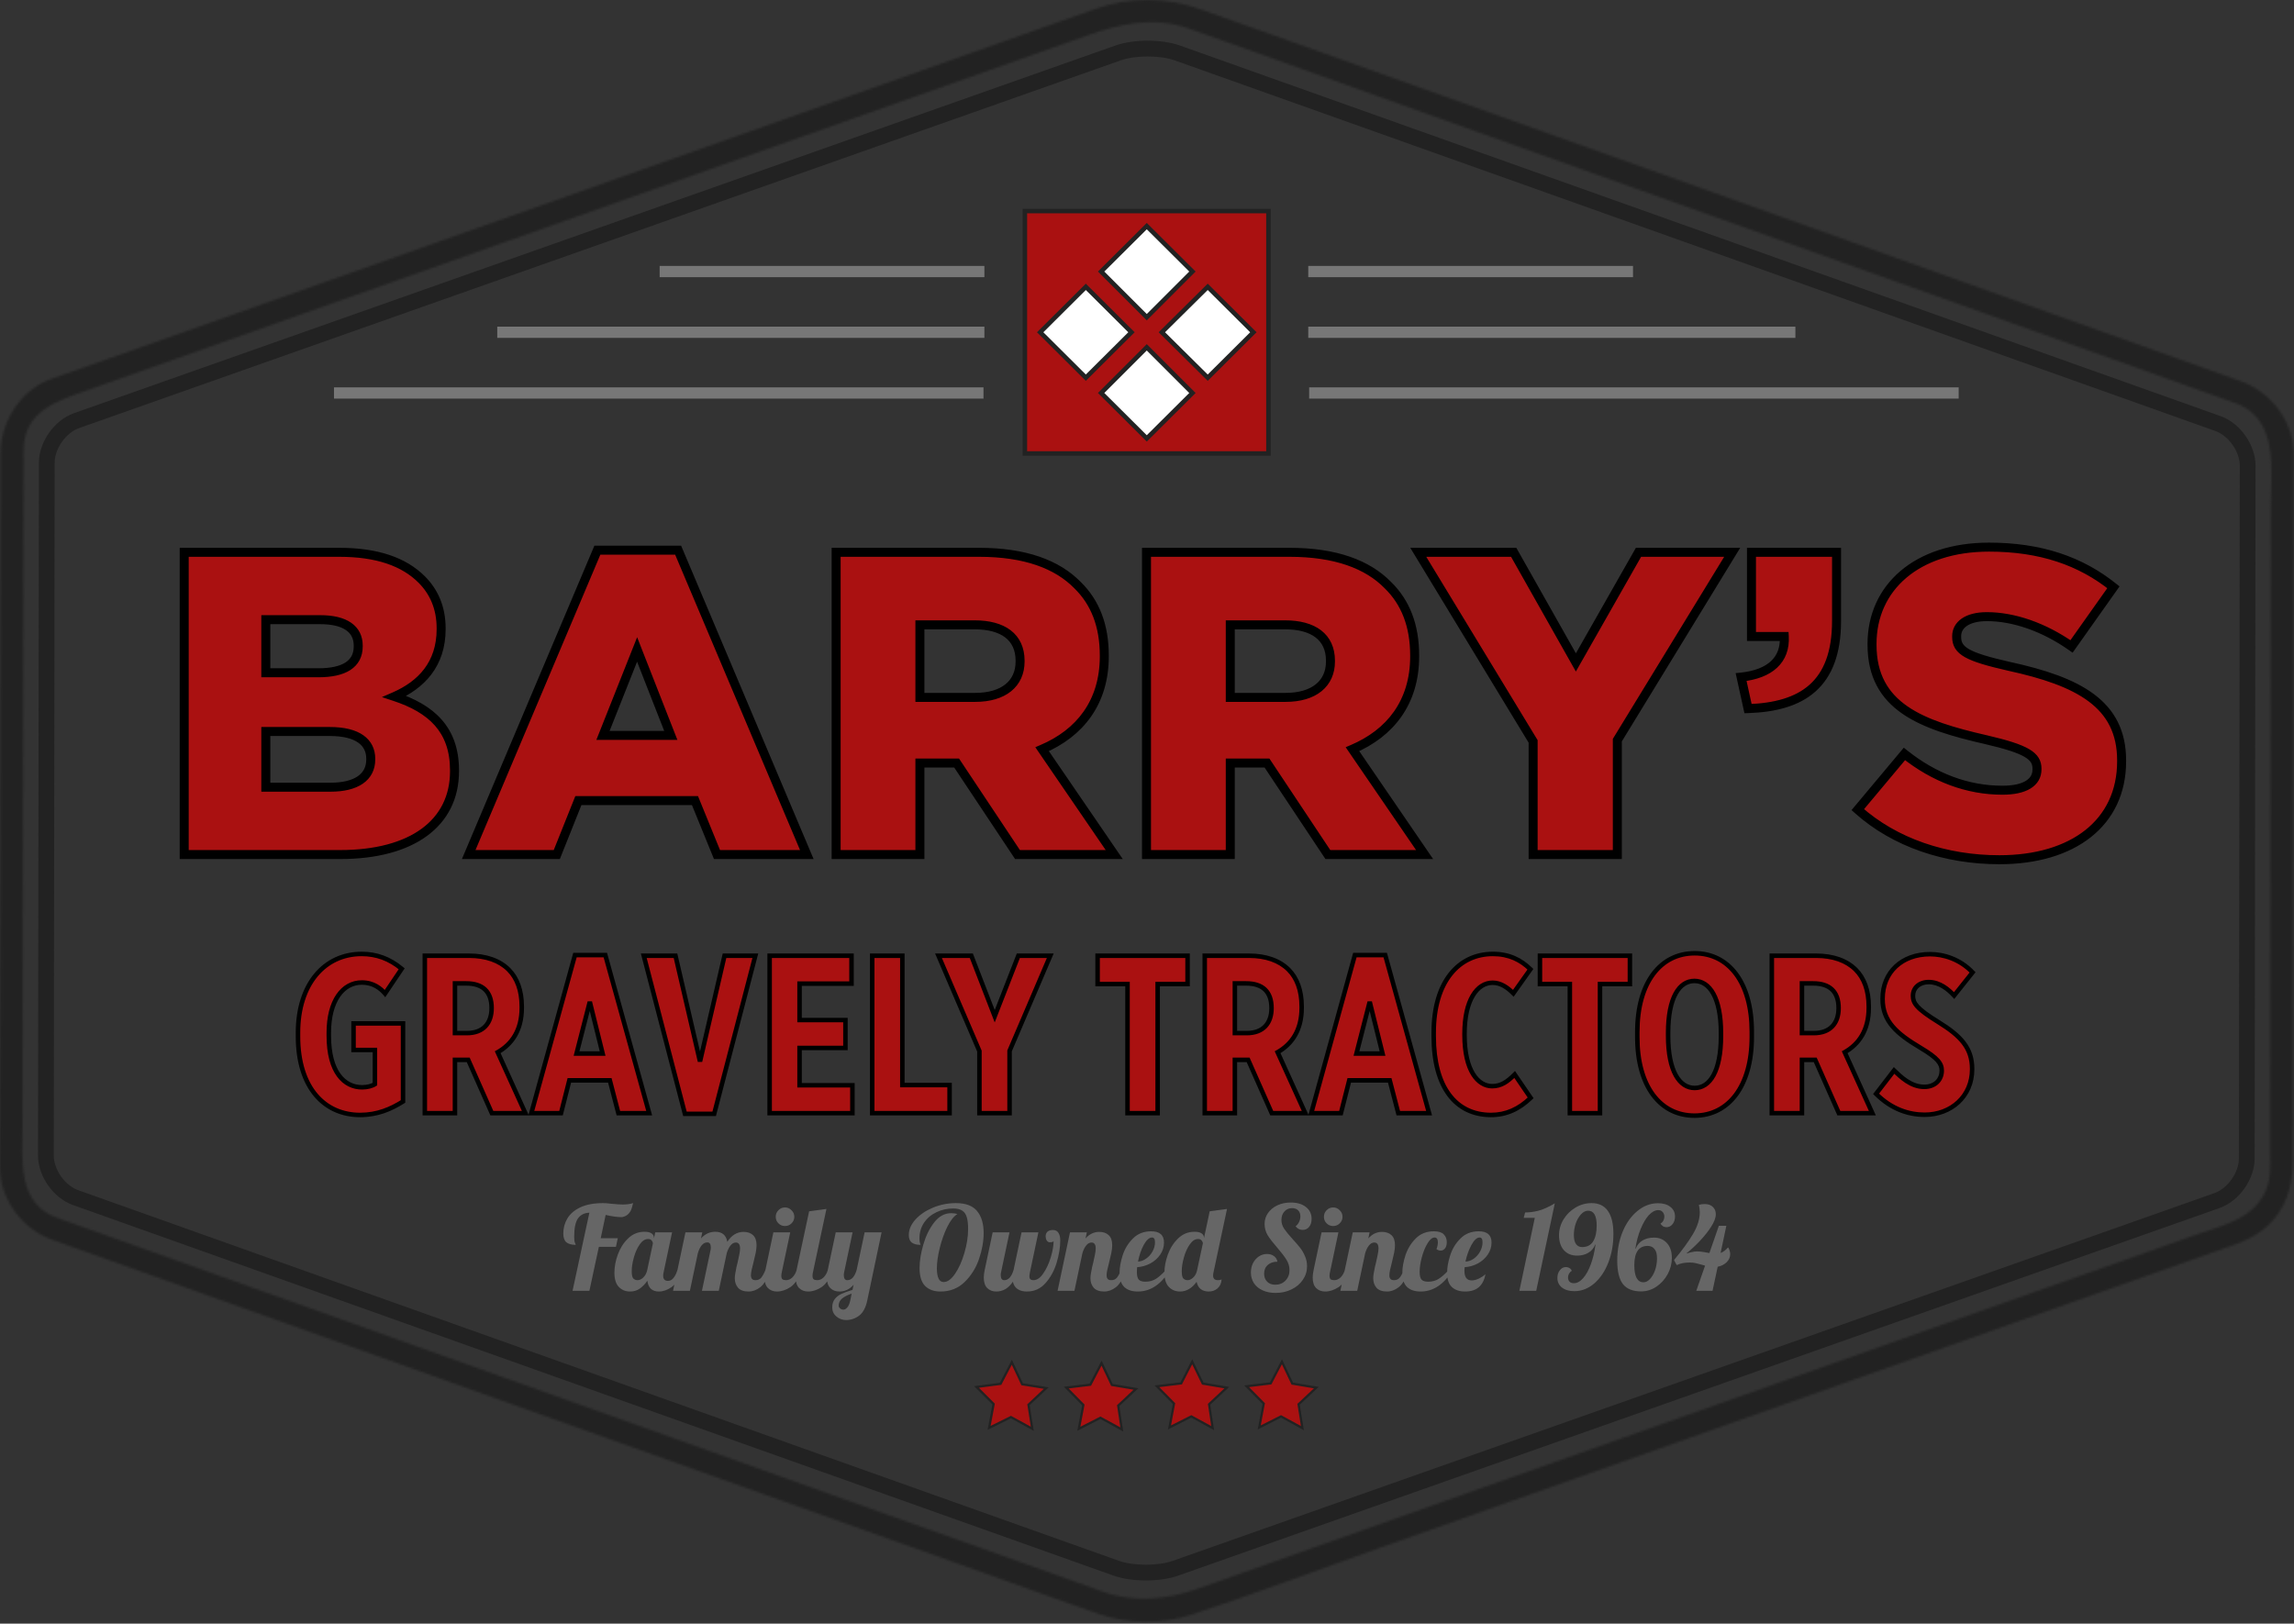 <svg width="1020" height="722" viewBox="0 0 1020 722" fill="none" xmlns="http://www.w3.org/2000/svg">
<rect x="0" y="0" width="1020" height="722" fill="#333333" stroke="none"/>
<rect width="1020" height="722" fill="none"/>
<path d="M13.6 165.45L12.434 162.147L12.425 162.151L13.6 165.45ZM0.4 184.15L3.902 184.155V184.15H0.4ZM0 492.25L-3.502 492.245V492.25H0ZM13.2 510.95L14.375 507.651L14.375 507.651L13.2 510.95ZM475.9 675.75L474.725 679.049L474.725 679.049L475.9 675.75ZM502.3 675.75L501.134 672.447L501.125 672.451L502.3 675.75ZM965.4 512.25L966.566 515.553L966.575 515.549L965.4 512.25ZM978.6 493.55L975.098 493.545V493.55H978.6ZM979 185.45L982.502 185.455V185.45H979ZM965.8 166.75L964.625 170.049L964.625 170.049L965.8 166.75ZM503.1 1.95L504.275 -1.349L504.275 -1.349L503.1 1.95ZM476.7 1.95L477.866 5.253L477.875 5.249L476.7 1.95ZM12.425 162.151C7.966 163.739 4.118 167.012 1.4 170.87C-1.319 174.727 -3.102 179.442 -3.102 184.15H3.902C3.902 181.158 5.069 177.823 7.125 174.905C9.182 171.988 11.934 169.761 14.775 168.749L12.425 162.151ZM-3.102 184.145L-3.502 492.245L3.502 492.255L3.902 184.155L-3.102 184.145ZM-3.502 492.25C-3.502 496.958 -1.719 501.673 1 505.53C3.718 509.388 7.566 512.661 12.025 514.249L14.375 507.651C11.534 506.639 8.782 504.412 6.725 501.495C4.669 498.577 3.502 495.242 3.502 492.25H-3.502ZM12.025 514.249L474.725 679.049L477.075 672.451L14.375 507.651L12.025 514.249ZM474.725 679.049C478.865 680.524 484.065 681.202 489.1 681.202C494.135 681.202 499.335 680.524 503.475 679.049L501.125 672.451C497.965 673.576 493.615 674.198 489.1 674.198C484.585 674.198 480.235 673.576 477.075 672.451L474.725 679.049ZM503.466 679.053L966.566 515.553L964.234 508.947L501.134 672.447L503.466 679.053ZM966.575 515.549C971.034 513.961 974.882 510.688 977.6 506.83C980.319 502.973 982.102 498.258 982.102 493.55H975.098C975.098 496.542 973.931 499.877 971.875 502.795C969.818 505.712 967.066 507.939 964.225 508.951L966.575 515.549ZM982.102 493.555L982.502 185.455L975.498 185.445L975.098 493.545L982.102 493.555ZM982.502 185.45C982.502 180.742 980.719 176.027 978 172.17C975.282 168.312 971.434 165.039 966.975 163.451L964.625 170.049C967.466 171.061 970.218 173.288 972.275 176.205C974.331 179.123 975.498 182.458 975.498 185.45H982.502ZM966.975 163.451L504.275 -1.349L501.925 5.249L964.625 170.049L966.975 163.451ZM504.275 -1.349C500.135 -2.824 494.935 -3.502 489.9 -3.502C484.865 -3.502 479.665 -2.824 475.525 -1.349L477.875 5.249C481.035 4.124 485.385 3.502 489.9 3.502C494.415 3.502 498.765 4.124 501.925 5.249L504.275 -1.349ZM475.534 -1.353L12.434 162.147L14.766 168.753L477.866 5.253L475.534 -1.353Z" transform="translate(20.4 21.601)" fill="#222222"/>
<mask id="path-2-inside-1" fill="white">
<path d="M994.6 179.451C1013.6 186.951 1009.7 209.951 1009.7 226.051C1009.7 252.451 1009.6 278.751 1009.6 305.151C1009.5 366.151 1009.4 427.251 1009.4 488.251V513.151C1009.4 518.751 1009.8 524.051 1007.5 529.351C1001.8 542.351 988.2 544.851 976.2 549.151C929.7 565.651 883.3 582.151 836.8 598.551C775.1 620.451 713.5 642.251 651.8 664.151C612.3 678.151 572.7 692.251 533.2 706.251C519.2 711.251 504.6 712.951 490.3 707.751C478.8 703.651 467.3 699.551 455.7 695.351C403.3 676.751 351 657.951 298.7 639.251C238.5 617.751 178.2 596.151 118 574.651C87.1 563.651 56.3 552.551 25.4 541.551C7.5 535.151 10 515.651 10 500.751C10 475.851 10.1 450.951 10.1 426.051L10.4 239.951C10.4 226.651 10.4 213.351 10.5 200.151C10.5 182.351 26.4 177.951 39.6 173.251C84.1 157.451 128.7 141.651 173.2 125.851C235 103.951 296.8 82.051 358.6 60.051C400.3 45.251 442.1 30.451 483.8 15.651C498.3 10.451 513.2 7.251 528.5 12.651C538.5 16.251 548.5 19.751 558.5 23.351C609.2 41.651 660 59.751 710.8 77.951C771.6 99.651 832.3 121.451 893.1 143.151C926.5 155.151 960 167.051 993.4 179.051C993.8 179.151 994.2 179.351 994.6 179.451C1000.7 181.651 1003.3 171.951 997.3 169.851C969.1 159.751 941 149.751 912.8 139.651C853.2 118.251 793.6 96.951 734 75.651L572.9 18.051C559.9 13.451 546.9 8.751 533.9 4.151C518.8 -1.249 502.2 -1.449 487.1 3.951C450.7 16.851 414.3 29.751 378 42.651C316.7 64.351 255.3 86.151 194 107.851C145.1 125.151 96.2 142.551 47.3 159.851C39.2 162.751 31.1 165.651 22.9 168.451C9.3 173.251 0.3 187.251 0.3 201.451V218.251C0.3 275.951 0.2 333.651 0.2 391.351C0.1 434.051 0.1 476.651 0 519.351C0 533.351 10 546.651 23.1 551.251C26.3 552.451 29.6 553.551 32.8 554.751L82.3 572.451C139.1 592.751 195.9 613.051 252.6 633.351C310 653.851 367.5 674.451 424.9 694.951L476.8 713.551C480.6 714.851 484.3 716.251 488.1 717.551C501 722.151 516.7 722.351 529.7 718.051C558.1 708.651 586.1 698.051 614.2 688.051C673.8 666.851 733.5 645.751 793.1 624.551C846.9 605.451 900.6 586.451 954.4 567.351L993.4 553.551C1000.4 551.051 1006.6 547.651 1011.5 541.651C1017.6 534.051 1019.4 525.451 1019.4 516.151C1019.5 465.651 1019.5 415.151 1019.6 364.651C1019.7 312.451 1019.7 260.251 1019.8 208.151V201.551C1019.8 187.551 1010 174.851 997.3 169.851C991.3 167.451 988.7 177.151 994.6 179.451V179.451Z"/>
</mask>
<path d="M994.6 179.451C1013.6 186.951 1009.7 209.951 1009.7 226.051C1009.7 252.451 1009.6 278.751 1009.6 305.151C1009.5 366.151 1009.4 427.251 1009.4 488.251V513.151C1009.4 518.751 1009.8 524.051 1007.5 529.351C1001.8 542.351 988.2 544.851 976.2 549.151C929.7 565.651 883.3 582.151 836.8 598.551C775.1 620.451 713.5 642.251 651.8 664.151C612.3 678.151 572.7 692.251 533.2 706.251C519.2 711.251 504.6 712.951 490.3 707.751C478.8 703.651 467.3 699.551 455.7 695.351C403.3 676.751 351 657.951 298.7 639.251C238.5 617.751 178.2 596.151 118 574.651C87.1 563.651 56.3 552.551 25.4 541.551C7.5 535.151 10 515.651 10 500.751C10 475.851 10.1 450.951 10.1 426.051L10.4 239.951C10.4 226.651 10.4 213.351 10.5 200.151C10.5 182.351 26.4 177.951 39.6 173.251C84.1 157.451 128.7 141.651 173.2 125.851C235 103.951 296.8 82.051 358.6 60.051C400.3 45.251 442.1 30.451 483.8 15.651C498.3 10.451 513.2 7.251 528.5 12.651C538.5 16.251 548.5 19.751 558.5 23.351C609.2 41.651 660 59.751 710.8 77.951C771.6 99.651 832.3 121.451 893.1 143.151C926.5 155.151 960 167.051 993.4 179.051C993.8 179.151 994.2 179.351 994.6 179.451C1000.7 181.651 1003.3 171.951 997.3 169.851C969.1 159.751 941 149.751 912.8 139.651C853.2 118.251 793.6 96.951 734 75.651L572.9 18.051C559.9 13.451 546.9 8.751 533.9 4.151C518.8 -1.249 502.2 -1.449 487.1 3.951C450.7 16.851 414.3 29.751 378 42.651C316.7 64.351 255.3 86.151 194 107.851C145.1 125.151 96.2 142.551 47.3 159.851C39.2 162.751 31.1 165.651 22.9 168.451C9.3 173.251 0.3 187.251 0.3 201.451V218.251C0.3 275.951 0.2 333.651 0.2 391.351C0.1 434.051 0.1 476.651 0 519.351C0 533.351 10 546.651 23.1 551.251C26.3 552.451 29.6 553.551 32.8 554.751L82.3 572.451C139.1 592.751 195.9 613.051 252.6 633.351C310 653.851 367.5 674.451 424.9 694.951L476.8 713.551C480.6 714.851 484.3 716.251 488.1 717.551C501 722.151 516.7 722.351 529.7 718.051C558.1 708.651 586.1 698.051 614.2 688.051C673.8 666.851 733.5 645.751 793.1 624.551C846.9 605.451 900.6 586.451 954.4 567.351L993.4 553.551C1000.4 551.051 1006.6 547.651 1011.5 541.651C1017.6 534.051 1019.4 525.451 1019.4 516.151C1019.5 465.651 1019.5 415.151 1019.6 364.651C1019.7 312.451 1019.7 260.251 1019.8 208.151V201.551C1019.8 187.551 1010 174.851 997.3 169.851C991.3 167.451 988.7 177.151 994.6 179.451V179.451Z" fill="#222222" stroke="#222222" stroke-width="2" mask="url(#path-2-inside-1)"/>
<path d="M64.6 30.1L55.1 24.9L45.5 29.8L47.5 19.2L39.9 11.5L50.6 10.2L55.6 0.6L60.2 10.3L70.9 12.1L63 19.5L64.6 30.1ZM144.9 29.5L135.4 24.3L125.7 29.2L127.7 18.6L120.1 10.9L130.8 9.6L135.8 -2.44141e-05L140.4 9.7L151.1 11.5L143.2 18.9L144.9 29.5ZM105 29.5L95.5 24.3L85.8 29.2L87.8 18.6L80.2 10.9L91 9.6L95.9 -2.44141e-05L100.6 9.7L111.3 11.5L103.4 18.9L105 29.5ZM24.8 29.8L15.3 24.6L5.6 29.4L7.6 18.8L1.2207e-05 11.2L10.7 9.8L15.7 0.2L20.3 10L31 11.7L23.1 19.1L24.8 29.8Z" transform="translate(434.2 605.551)" fill="#AA1111" stroke="#222222" stroke-width="1.001"/>
<path d="M12.064 17.264C9.88 17.333 8.199 18.165 7.02 19.76C5.876 21.355 5.304 24.111 5.304 28.028C5.304 29.311 5.425 30.212 5.668 30.732C5.911 31.217 6.032 31.495 6.032 31.564C4.16 31.564 2.756 31.183 1.82 30.42C0.919 29.623 0.468 28.323 0.468 26.52C0.468 24.059 1.075 21.823 2.288 19.812C3.501 17.767 5.425 16.12 8.06 14.872C10.729 13.624 14.109 13 18.2 13C19.032 13 20.141 13.087 21.528 13.26C24.024 13.503 25.792 13.624 26.832 13.624C28.669 13.624 30.229 13.416 31.512 13C31.408 13.312 31.217 14.005 30.94 15.08C30.663 16.12 30.16 17.021 29.432 17.784C28.739 18.512 27.785 18.997 26.572 19.24C24.527 19.24 22.1 18.911 19.292 18.252L17.108 28.6H24.7L23.868 32.448H16.276L12.064 52H4.576L12.064 17.264ZM30.107 52.312C28.131 52.312 26.485 51.636 25.167 50.284C23.85 48.932 23.191 46.817 23.191 43.94C23.191 41.375 23.694 38.688 24.699 35.88C25.739 33.037 27.265 30.645 29.275 28.704C31.32 26.728 33.747 25.74 36.555 25.74C37.977 25.74 39.034 25.983 39.727 26.468C40.42 26.953 40.767 27.595 40.767 28.392V28.756L41.339 26H48.827L45.083 43.68C44.944 44.2 44.875 44.755 44.875 45.344C44.875 46.835 45.586 47.58 47.007 47.58C47.978 47.58 48.81 47.129 49.503 46.228C50.231 45.327 50.803 44.148 51.219 42.692H53.403C52.12 46.436 50.526 48.984 48.619 50.336C46.747 51.653 44.858 52.312 42.951 52.312C41.495 52.312 40.316 51.913 39.415 51.116C38.548 50.284 38.029 49.088 37.855 47.528C36.85 48.949 35.723 50.111 34.475 51.012C33.262 51.879 31.806 52.312 30.107 52.312ZM33.487 47.268C34.354 47.268 35.203 46.869 36.035 46.072C36.902 45.24 37.491 44.113 37.803 42.692L40.299 30.94C40.299 30.489 40.126 30.056 39.779 29.64C39.432 29.189 38.895 28.964 38.167 28.964C36.781 28.964 35.532 29.779 34.423 31.408C33.314 33.003 32.447 34.944 31.823 37.232C31.199 39.485 30.887 41.479 30.887 43.212C30.887 44.945 31.13 46.055 31.615 46.54C32.135 47.025 32.759 47.268 33.487 47.268ZM82.854 52.312C80.74 52.312 79.18 51.757 78.174 50.648C77.204 49.504 76.718 48.1 76.718 46.436C76.718 45.708 76.805 44.893 76.978 43.992C77.152 43.056 77.325 42.155 77.498 41.288C77.706 40.421 77.845 39.867 77.914 39.624C78.192 38.411 78.452 37.215 78.694 36.036C78.937 34.857 79.058 33.904 79.058 33.176C79.058 31.408 78.434 30.524 77.186 30.524C76.285 30.524 75.488 30.975 74.794 31.876C74.101 32.743 73.546 33.887 73.13 35.308L69.594 52H62.106L65.902 34.06C66.006 33.644 66.058 33.211 66.058 32.76C66.058 31.235 65.538 30.472 64.498 30.472C63.528 30.472 62.678 30.923 61.95 31.824C61.257 32.691 60.702 33.852 60.286 35.308L56.75 52H49.262L54.774 26H62.262L61.69 28.704C63.458 26.728 65.573 25.74 68.034 25.74C71.085 25.74 72.87 27.231 73.39 30.212C75.297 27.265 77.706 25.792 80.618 25.792C82.386 25.792 83.79 26.277 84.83 27.248C85.87 28.219 86.39 29.692 86.39 31.668C86.39 32.673 86.269 33.8 86.026 35.048C85.784 36.261 85.437 37.752 84.986 39.52C84.709 40.595 84.449 41.652 84.206 42.692C83.998 43.697 83.894 44.495 83.894 45.084C83.894 45.777 84.05 46.315 84.362 46.696C84.674 47.077 85.212 47.268 85.974 47.268C87.014 47.268 87.846 46.904 88.47 46.176C89.094 45.413 89.718 44.252 90.342 42.692H92.526C91.244 46.505 89.753 49.071 88.054 50.388C86.39 51.671 84.657 52.312 82.854 52.312ZM99.024 23.192C97.88 23.192 96.909 22.793 96.112 21.996C95.314 21.199 94.916 20.228 94.916 19.084C94.916 17.94 95.314 16.969 96.112 16.172C96.909 15.34 97.88 14.924 99.024 14.924C100.168 14.924 101.139 15.34 101.936 16.172C102.768 16.969 103.184 17.94 103.184 19.084C103.184 20.228 102.768 21.199 101.936 21.996C101.139 22.793 100.168 23.192 99.024 23.192ZM95.488 52.312C93.824 52.312 92.472 51.792 91.432 50.752C90.427 49.712 89.924 48.152 89.924 46.072C89.924 45.205 90.062 44.079 90.34 42.692L93.876 26H101.364L97.62 43.68C97.481 44.2 97.412 44.755 97.412 45.344C97.412 46.037 97.568 46.54 97.88 46.852C98.227 47.129 98.781 47.268 99.544 47.268C100.549 47.268 101.485 46.852 102.352 46.02C103.219 45.153 103.843 44.044 104.224 42.692H106.408C105.125 46.436 103.479 48.984 101.468 50.336C99.457 51.653 97.464 52.312 95.488 52.312ZM109.351 52.312C107.687 52.312 106.335 51.792 105.295 50.752C104.29 49.712 103.787 48.152 103.787 46.072C103.787 45.205 103.926 44.079 104.203 42.692L109.767 16.64L117.463 15.6L111.483 43.68C111.344 44.2 111.275 44.755 111.275 45.344C111.275 46.037 111.431 46.54 111.743 46.852C112.09 47.129 112.644 47.268 113.407 47.268C114.412 47.268 115.348 46.852 116.215 46.02C117.082 45.153 117.706 44.044 118.087 42.692H120.271C118.988 46.436 117.342 48.984 115.331 50.336C113.32 51.653 111.327 52.312 109.351 52.312ZM126.178 65C124.549 65 123.11 64.463 121.862 63.388C120.649 62.348 120.042 61.013 120.042 59.384C120.042 57.859 120.424 56.611 121.186 55.64C121.949 54.669 122.937 53.907 124.15 53.352C125.364 52.797 126.993 52.208 129.038 51.584L129.558 49.296C127.79 51.307 125.676 52.312 123.214 52.312C121.55 52.312 120.198 51.792 119.158 50.752C118.153 49.712 117.65 48.152 117.65 46.072C117.65 45.205 117.789 44.079 118.066 42.692L121.602 26H129.09L125.346 43.68C125.242 44.096 125.19 44.529 125.19 44.98C125.19 46.505 125.71 47.268 126.75 47.268C127.721 47.268 128.553 46.869 129.246 46.072C129.94 45.24 130.494 44.113 130.91 42.692L134.446 26H141.986L135.642 56.16C134.949 59.488 133.718 61.793 131.95 63.076C130.217 64.359 128.293 65 126.178 65ZM124.982 60.372C125.606 60.372 126.196 60.043 126.75 59.384C127.305 58.76 127.738 57.737 128.05 56.316L128.674 53.248C126.837 53.872 125.416 54.6 124.41 55.432C123.405 56.264 122.902 57.339 122.902 58.656C122.902 59.072 123.11 59.453 123.526 59.8C123.942 60.181 124.428 60.372 124.982 60.372ZM168.182 52.312C165.27 52.312 162.982 51.48 161.318 49.816C159.688 48.152 158.874 45.5 158.874 41.86C158.874 38.775 159.428 35.308 160.538 31.46C161.647 27.612 163.259 24.319 165.374 21.58C167.523 18.841 170.054 17.472 172.966 17.472C174.006 17.472 174.907 17.611 175.67 17.888C174.144 18.789 172.671 20.644 171.25 23.452C169.863 26.26 168.736 29.397 167.87 32.864C167.003 36.331 166.57 39.399 166.57 42.068C166.57 43.94 166.812 45.413 167.298 46.488C167.783 47.563 168.546 48.1 169.586 48.1C171.284 48.1 172.966 46.887 174.63 44.46C176.328 41.999 177.715 38.913 178.79 35.204C179.899 31.495 180.454 27.924 180.454 24.492C180.454 22.343 180.263 20.627 179.882 19.344C179.535 18.027 178.876 17.039 177.906 16.38C176.935 15.721 175.566 15.392 173.798 15.392C171.128 15.392 168.65 15.947 166.362 17.056C164.074 18.131 162.236 19.691 160.85 21.736C159.498 23.747 158.822 26.087 158.822 28.756C158.822 29.692 158.908 30.385 159.082 30.836C159.255 31.252 159.342 31.495 159.342 31.564C157.608 31.564 156.291 31.217 155.39 30.524C154.523 29.831 154.09 28.721 154.09 27.196C154.09 24.804 155.06 22.516 157.002 20.332C158.978 18.148 161.578 16.38 164.802 15.028C168.06 13.676 171.475 13 175.046 13C179.379 13 182.516 14.179 184.458 16.536C186.399 18.893 187.37 22.152 187.37 26.312C187.37 30.021 186.676 33.887 185.29 37.908C183.903 41.929 181.754 45.344 178.842 48.152C175.964 50.925 172.411 52.312 168.182 52.312ZM192.988 52.312C191.324 52.312 189.972 51.792 188.932 50.752C187.927 49.712 187.424 48.152 187.424 46.072C187.424 45.205 187.563 44.079 187.84 42.692L191.376 26H198.864L195.12 43.68C195.016 44.096 194.964 44.529 194.964 44.98C194.964 46.505 195.484 47.268 196.524 47.268C197.495 47.268 198.327 46.869 199.02 46.072C199.713 45.24 200.268 44.113 200.684 42.692L204.22 26H211.708L207.964 43.68C207.791 44.547 207.704 45.171 207.704 45.552C207.704 46.696 208.293 47.268 209.472 47.268C211.067 47.268 212.54 46.263 213.892 44.252C215.279 42.241 216.388 39.849 217.22 37.076C218.052 34.303 218.468 31.911 218.468 29.9C218.399 30.073 218.173 30.212 217.792 30.316C217.411 30.385 217.081 30.42 216.804 30.42C216.215 30.42 215.747 30.143 215.4 29.588C215.088 29.033 214.932 28.427 214.932 27.768C214.932 26.936 215.192 26.26 215.712 25.74C216.267 25.22 217.081 24.96 218.156 24.96C219.3 24.96 220.132 25.393 220.652 26.26C221.172 27.092 221.432 28.167 221.432 29.484C221.432 32.604 220.895 35.949 219.82 39.52C218.745 43.056 217.099 46.072 214.88 48.568C212.661 51.064 209.905 52.312 206.612 52.312C204.913 52.312 203.527 51.948 202.452 51.22C201.377 50.492 200.684 49.4 200.372 47.944C198.431 50.856 195.969 52.312 192.988 52.312ZM240.991 52.312C238.876 52.312 237.316 51.757 236.311 50.648C235.34 49.504 234.855 48.1 234.855 46.436C234.855 45.708 234.941 44.893 235.115 43.992C235.288 43.056 235.461 42.155 235.635 41.288C235.843 40.421 235.981 39.867 236.051 39.624C236.328 38.411 236.588 37.215 236.831 36.036C237.073 34.857 237.195 33.904 237.195 33.176C237.195 31.408 236.571 30.524 235.323 30.524C234.421 30.524 233.624 30.975 232.931 31.876C232.237 32.743 231.683 33.887 231.267 35.308L227.731 52H220.243L225.755 26H233.243L232.671 28.704C234.404 26.763 236.432 25.792 238.755 25.792C240.523 25.792 241.927 26.277 242.967 27.248C244.007 28.219 244.527 29.692 244.527 31.668C244.527 32.673 244.405 33.8 244.163 35.048C243.92 36.261 243.573 37.752 243.123 39.52C242.845 40.595 242.585 41.652 242.343 42.692C242.135 43.697 242.031 44.495 242.031 45.084C242.031 45.777 242.187 46.315 242.499 46.696C242.811 47.077 243.348 47.268 244.111 47.268C245.151 47.268 245.983 46.904 246.607 46.176C247.231 45.413 247.855 44.252 248.479 42.692H250.663C249.38 46.505 247.889 49.071 246.191 50.388C244.527 51.671 242.793 52.312 240.991 52.312ZM255.909 52.312C253.343 52.312 251.35 51.653 249.929 50.336C248.507 48.984 247.797 46.887 247.797 44.044C247.797 41.652 248.265 39.017 249.201 36.14C250.137 33.263 251.662 30.784 253.777 28.704C255.891 26.589 258.578 25.532 261.837 25.532C265.65 25.532 267.557 27.196 267.557 30.524C267.557 32.465 267.002 34.251 265.893 35.88C264.783 37.509 263.31 38.827 261.473 39.832C259.635 40.803 257.677 41.357 255.597 41.496C255.527 42.536 255.493 43.229 255.493 43.576C255.493 45.275 255.787 46.436 256.377 47.06C256.966 47.649 257.919 47.944 259.237 47.944C261.109 47.944 262.703 47.511 264.021 46.644C265.373 45.777 266.846 44.46 268.441 42.692H270.209C266.361 49.105 261.594 52.312 255.909 52.312ZM256.013 39C257.295 38.931 258.509 38.48 259.653 37.648C260.831 36.816 261.767 35.759 262.461 34.476C263.189 33.193 263.553 31.841 263.553 30.42C263.553 28.999 263.119 28.288 262.253 28.288C261.005 28.288 259.774 29.38 258.561 31.564C257.382 33.748 256.533 36.227 256.013 39ZM274.67 52.312C272.694 52.312 271.047 51.636 269.73 50.284C268.412 48.932 267.754 46.817 267.754 43.94C267.754 41.375 268.256 38.688 269.262 35.88C270.302 33.037 271.827 30.645 273.838 28.704C275.883 26.728 278.31 25.74 281.118 25.74C282.539 25.74 283.596 25.983 284.29 26.468C284.983 26.953 285.33 27.595 285.33 28.392V28.6L287.878 16.64L295.574 15.6L289.594 43.68C289.455 44.2 289.386 44.703 289.386 45.188C289.386 46.575 290.096 47.268 291.518 47.268C292.142 47.268 292.696 47.164 293.182 46.956C293.043 48.689 292.419 50.024 291.31 50.96C290.235 51.861 288.952 52.312 287.462 52.312C286.075 52.312 284.896 51.965 283.926 51.272C282.99 50.544 282.366 49.452 282.054 47.996C279.974 50.873 277.512 52.312 274.67 52.312ZM278.05 47.268C278.812 47.268 279.575 46.939 280.338 46.28C281.135 45.621 281.724 44.703 282.106 43.524L282.314 42.692L284.862 30.784C284.55 29.571 283.839 28.964 282.73 28.964C281.343 28.964 280.095 29.779 278.986 31.408C277.876 33.003 277.01 34.944 276.386 37.232C275.762 39.485 275.45 41.479 275.45 43.212C275.45 44.945 275.692 46.055 276.178 46.54C276.698 47.025 277.322 47.268 278.05 47.268ZM317.174 52.936C314.99 52.936 313.066 52.555 311.402 51.792C309.738 51.029 308.455 49.972 307.554 48.62C306.652 47.233 306.202 45.639 306.202 43.836C306.202 42.311 306.514 40.924 307.138 39.676C307.796 38.428 308.663 37.44 309.738 36.712C310.847 35.984 312.06 35.62 313.378 35.62C314.591 35.62 315.614 35.932 316.446 36.556C317.278 37.145 317.798 37.977 318.006 39.052C316.203 39.052 314.764 39.537 313.69 40.508C312.615 41.444 312.078 42.727 312.078 44.356C312.078 45.847 312.528 47.043 313.43 47.944C314.331 48.845 315.527 49.296 317.018 49.296C318.855 49.296 320.363 48.689 321.542 47.476C322.755 46.228 323.362 44.668 323.362 42.796C323.362 41.167 322.911 39.624 322.01 38.168C321.108 36.712 319.756 34.944 317.954 32.864C316.082 30.715 314.66 28.877 313.69 27.352C312.754 25.792 312.286 24.093 312.286 22.256C312.286 20.453 312.788 18.841 313.794 17.42C314.799 15.964 316.186 14.82 317.954 13.988C319.722 13.156 321.715 12.74 323.934 12.74C326.742 12.74 328.978 13.399 330.642 14.716C332.34 16.033 333.19 17.801 333.19 20.02C333.19 21.476 332.826 22.655 332.098 23.556C331.37 24.457 330.416 24.908 329.238 24.908C327.92 24.908 326.863 24.371 326.066 23.296C326.724 22.811 327.244 22.169 327.626 21.372C328.007 20.575 328.198 19.743 328.198 18.876C328.198 17.767 327.868 16.883 327.21 16.224C326.551 15.565 325.65 15.236 324.506 15.236C323.119 15.236 321.975 15.739 321.074 16.744C320.207 17.715 319.774 18.963 319.774 20.488C319.774 21.875 320.172 23.175 320.97 24.388C321.767 25.567 323.015 27.092 324.714 28.964C326.1 30.455 327.21 31.737 328.042 32.812C328.908 33.887 329.636 35.135 330.226 36.556C330.85 37.943 331.162 39.451 331.162 41.08C331.162 43.299 330.538 45.309 329.29 47.112C328.076 48.915 326.395 50.336 324.246 51.376C322.131 52.416 319.774 52.936 317.174 52.936ZM342.774 23.192C341.63 23.192 340.659 22.793 339.862 21.996C339.065 21.199 338.666 20.228 338.666 19.084C338.666 17.94 339.065 16.969 339.862 16.172C340.659 15.34 341.63 14.924 342.774 14.924C343.918 14.924 344.889 15.34 345.686 16.172C346.518 16.969 346.934 17.94 346.934 19.084C346.934 20.228 346.518 21.199 345.686 21.996C344.889 22.793 343.918 23.192 342.774 23.192ZM339.238 52.312C337.574 52.312 336.222 51.792 335.182 50.752C334.177 49.712 333.674 48.152 333.674 46.072C333.674 45.205 333.813 44.079 334.09 42.692L337.626 26H345.114L341.37 43.68C341.231 44.2 341.162 44.755 341.162 45.344C341.162 46.037 341.318 46.54 341.63 46.852C341.977 47.129 342.531 47.268 343.294 47.268C344.299 47.268 345.235 46.852 346.102 46.02C346.969 45.153 347.593 44.044 347.974 42.692H350.158C348.875 46.436 347.229 48.984 345.218 50.336C343.207 51.653 341.214 52.312 339.238 52.312ZM366.725 52.312C364.61 52.312 363.05 51.757 362.045 50.648C361.074 49.504 360.589 48.1 360.589 46.436C360.589 45.708 360.676 44.893 360.849 43.992C361.022 43.056 361.196 42.155 361.369 41.288C361.577 40.421 361.716 39.867 361.785 39.624C362.062 38.411 362.322 37.215 362.565 36.036C362.808 34.857 362.929 33.904 362.929 33.176C362.929 31.408 362.305 30.524 361.057 30.524C360.156 30.524 359.358 30.975 358.665 31.876C357.972 32.743 357.417 33.887 357.001 35.308L353.465 52H345.977L351.489 26H358.977L358.405 28.704C360.138 26.763 362.166 25.792 364.489 25.792C366.257 25.792 367.661 26.277 368.701 27.248C369.741 28.219 370.261 29.692 370.261 31.668C370.261 32.673 370.14 33.8 369.897 35.048C369.654 36.261 369.308 37.752 368.857 39.52C368.58 40.595 368.32 41.652 368.077 42.692C367.869 43.697 367.765 44.495 367.765 45.084C367.765 45.777 367.921 46.315 368.233 46.696C368.545 47.077 369.082 47.268 369.845 47.268C370.885 47.268 371.717 46.904 372.341 46.176C372.965 45.413 373.589 44.252 374.213 42.692H376.397C375.114 46.505 373.624 49.071 371.925 50.388C370.261 51.671 368.528 52.312 366.725 52.312ZM381.643 52.312C379.078 52.312 377.084 51.653 375.663 50.336C374.242 48.984 373.531 46.887 373.531 44.044C373.531 41.652 373.999 39.017 374.935 36.14C375.906 33.263 377.431 30.784 379.511 28.704C381.626 26.589 384.295 25.532 387.519 25.532C389.599 25.532 391.072 25.983 391.939 26.884C392.84 27.785 393.291 28.929 393.291 30.316C393.291 31.529 393.031 32.465 392.511 33.124C391.991 33.783 391.332 34.112 390.535 34.112C389.946 34.112 389.339 33.904 388.715 33.488C389.131 32.344 389.339 31.321 389.339 30.42C389.339 29.761 389.218 29.241 388.975 28.86C388.732 28.479 388.368 28.288 387.883 28.288C386.843 28.288 385.803 29.137 384.763 30.836C383.723 32.535 382.874 34.597 382.215 37.024C381.556 39.451 381.227 41.635 381.227 43.576C381.227 45.275 381.522 46.436 382.111 47.06C382.7 47.649 383.654 47.944 384.971 47.944C386.843 47.944 388.438 47.511 389.755 46.644C391.107 45.777 392.58 44.46 394.175 42.692H395.943C392.095 49.105 387.328 52.312 381.643 52.312ZM401.496 52.312C398.965 52.312 396.989 51.653 395.568 50.336C394.147 48.984 393.436 46.887 393.436 44.044C393.436 41.652 393.904 39.017 394.84 36.14C395.776 33.263 397.301 30.784 399.416 28.704C401.531 26.589 404.217 25.532 407.476 25.532C411.289 25.532 413.196 27.196 413.196 30.524C413.196 32.465 412.641 34.251 411.532 35.88C410.423 37.509 408.949 38.827 407.112 39.832C405.275 40.803 403.316 41.357 401.236 41.496C401.167 42.259 401.132 42.779 401.132 43.056C401.132 45.933 402.207 47.372 404.356 47.372C405.327 47.372 406.367 47.112 407.476 46.592C408.585 46.072 409.591 45.413 410.492 44.616C409.556 49.747 406.557 52.312 401.496 52.312ZM401.6 39C402.917 38.965 404.148 38.532 405.292 37.7C406.471 36.868 407.407 35.811 408.1 34.528C408.828 33.211 409.192 31.841 409.192 30.42C409.192 28.999 408.759 28.288 407.892 28.288C406.679 28.288 405.465 29.397 404.252 31.616C403.073 33.8 402.189 36.261 401.6 39ZM432.436 19.552H427.496L428.12 17.16C430.027 17.16 432.003 16.9 434.048 16.38C436.094 15.86 438.52 14.768 441.328 13.104L433.06 52H425.572L432.436 19.552ZM450.013 52.156C447.725 52.156 445.888 51.619 444.501 50.544C443.149 49.469 442.473 48.048 442.473 46.28C442.473 44.928 442.837 43.784 443.565 42.848C444.293 41.912 445.177 41.444 446.217 41.444C446.841 41.444 447.396 41.6 447.881 41.912C448.401 42.224 448.73 42.623 448.869 43.108C448.349 43.42 447.933 43.853 447.621 44.408C447.344 44.928 447.205 45.483 447.205 46.072C447.205 46.8 447.413 47.407 447.829 47.892C448.28 48.377 448.938 48.62 449.805 48.62C451.226 48.62 452.596 47.875 453.913 46.384C455.23 44.893 456.374 42.831 457.345 40.196C458.316 37.561 459.009 34.632 459.425 31.408L459.269 31.46C458.645 33.055 457.622 34.268 456.201 35.1C454.814 35.932 453.15 36.348 451.209 36.348C448.782 36.348 446.841 35.551 445.385 33.956C443.929 32.327 443.201 30.125 443.201 27.352C443.201 24.821 443.86 22.464 445.177 20.28C446.529 18.061 448.314 16.293 450.533 14.976C452.752 13.659 455.144 13 457.709 13C460.898 13 463.308 14.161 464.937 16.484C466.566 18.772 467.381 22.169 467.381 26.676C467.381 31.356 466.618 35.637 465.093 39.52C463.568 43.403 461.47 46.488 458.801 48.776C456.132 51.029 453.202 52.156 450.013 52.156ZM453.445 32.552C455.698 32.552 457.345 31.703 458.385 30.004C459.425 28.305 459.945 25.965 459.945 22.984C459.945 18.581 458.68 16.38 456.149 16.38C455.005 16.38 453.948 16.917 452.977 17.992C452.006 19.032 451.226 20.384 450.637 22.048C450.082 23.712 449.805 25.428 449.805 27.196C449.805 29.033 450.134 30.385 450.793 31.252C451.452 32.119 452.336 32.552 453.445 32.552ZM479.694 52.26C476.054 52.26 473.367 51.185 471.634 49.036C469.935 46.852 469.086 43.351 469.086 38.532C469.086 33.887 469.883 29.623 471.478 25.74C473.107 21.823 475.309 18.737 478.082 16.484C480.855 14.196 483.906 13.052 487.234 13.052C489.522 13.052 491.342 13.589 492.694 14.664C494.081 15.739 494.774 17.16 494.774 18.928C494.774 20.28 494.41 21.424 493.682 22.36C492.954 23.261 492.053 23.712 490.978 23.712C490.389 23.712 489.851 23.556 489.366 23.244C488.881 22.932 488.534 22.533 488.326 22.048C488.881 21.771 489.297 21.355 489.574 20.8C489.886 20.245 490.042 19.656 490.042 19.032C490.042 18.235 489.799 17.559 489.314 17.004C488.863 16.415 488.205 16.12 487.338 16.12C485.917 16.12 484.513 16.865 483.126 18.356C481.774 19.847 480.561 21.909 479.486 24.544C478.411 27.144 477.631 30.056 477.146 33.28L477.302 33.228C477.926 31.633 478.949 30.42 480.37 29.588C481.791 28.756 483.473 28.34 485.414 28.34C487.806 28.34 489.73 29.155 491.186 30.784C492.642 32.379 493.37 34.563 493.37 37.336C493.37 39.901 492.746 42.328 491.498 44.616C490.25 46.904 488.569 48.759 486.454 50.18C484.374 51.567 482.121 52.26 479.694 52.26ZM480.786 48.204C481.757 48.204 482.693 47.736 483.594 46.8C484.53 45.829 485.293 44.529 485.882 42.9C486.471 41.236 486.766 39.433 486.766 37.492C486.766 35.62 486.385 34.251 485.622 33.384C484.894 32.483 483.889 32.032 482.606 32.032C478.654 32.032 476.678 34.892 476.678 40.612C476.678 45.673 478.047 48.204 480.786 48.204ZM519.312 35.672C519.312 37.024 518.792 38.22 517.752 39.26C516.712 40.3 515.377 40.976 513.748 41.288L511.46 52H504.232L508.132 40.82L507.144 40.508C505.757 40.127 504.665 39.849 503.868 39.676C503.07 39.503 502.221 39.416 501.32 39.416C499.032 39.416 497.16 39.78 495.704 40.508H495.496L494.404 38.48V38.22C497.974 33.956 500.765 30.125 502.776 26.728C504.786 23.331 505.792 20.089 505.792 17.004C505.792 15.964 505.653 14.889 505.376 13.78C506.104 13.537 506.97 13.416 507.976 13.416C509.536 13.416 510.749 13.849 511.616 14.716C512.482 15.548 512.916 16.623 512.916 17.94C512.916 19.5 512.222 21.355 510.836 23.504C509.484 25.619 507.802 27.733 505.792 29.848C503.816 31.928 501.874 33.731 499.968 35.256L500.02 35.412C500.644 35.169 501.372 34.961 502.204 34.788C503.07 34.58 503.885 34.476 504.648 34.476C505.514 34.476 506.554 34.58 507.768 34.788C508.981 34.996 509.744 35.135 510.056 35.204L514.268 23.088H517.596L515.048 35.152C516.261 34.701 517.353 33.887 518.324 32.708L518.48 32.812C519.034 33.783 519.312 34.736 519.312 35.672Z" transform="translate(250 522)" fill="#666666"/>
<path d="M31.1 80.8C38.8 80.8 44.8 78.2 50.2 74.8V40.1H28.2V51.9H37.7V67.1C36.5 67.9 34.3 68.5 32 68.5C24.1 68.5 17.2 61.8 17.2 45.6V44.2C17.2 30.2 23.3 21.9 31.9 21.9C37.1 21.9 40.3 24.6 42.2 26.8L49.6 15.8C44.2 11.3 38.4 9.2 31.8 9.2C15.3 9.2 3.5 22.6 3.5 44.2V45.8C3.5 69.1 15.6 80.8 31.1 80.8ZM59.892 80H73.292V56.3H79.192L89.692 80H104.592L92.292 52.9C98.492 49.4 102.992 43.2 102.992 33.2V32.6C102.992 25.4 100.892 19.9 97.192 16.2C93.092 12.1 86.992 10 79.692 10H59.892V80ZM73.292 44.4V22.3H78.292C85.592 22.3 89.592 25.9 89.592 33.3C89.592 40 85.892 44.4 78.592 44.4H73.292ZM107.25 80H120.45L124.15 65.4H142.15L145.95 80H159.65L140.15 9.7H126.65L107.25 80ZM127.35 53.5L133.25 30.5L138.95 53.5H127.35ZM175.55 80.3H188.55L206.85 10H193.15L182.25 57L171.35 10H157.25L175.55 80.3ZM213.213 80H250.012V67.6H226.513V51H246.913V38.6H226.513V22.4H249.613V10H213.213V80ZM258.818 80H293.218V67.5H272.218V10H258.818V80ZM306.491 80H319.891V52.3L337.991 10H323.791L313.291 36.9L302.891 10H288.291L306.491 52.4V80ZM372.336 80H385.736V22.6H399.036V10H359.036V22.6H372.336V80ZM406.67 80H420.07V56.3H425.97L436.47 80H451.37L439.07 52.9C445.27 49.4 449.77 43.2 449.77 33.2V32.6C449.77 25.4 447.67 19.9 443.97 16.2C439.87 12.1 433.77 10 426.47 10H406.67V80ZM420.07 44.4V22.3H425.07C432.37 22.3 436.37 25.9 436.37 33.3C436.37 40 432.67 44.4 425.37 44.4H420.07ZM454.027 80H467.227L470.927 65.4H488.927L492.727 80H506.427L486.927 9.7H473.427L454.027 80ZM474.127 53.5L480.027 30.5L485.727 53.5H474.127ZM533.98 80.8C540.68 80.8 546.38 78.2 551.58 73.2L544.48 62.8C541.28 66 538.48 68 534.48 68C528.18 68 522.18 61.2 522.18 45.2V44.7C522.18 29.7 527.78 22 534.68 22C538.28 22 541.28 24.1 543.88 26.7L551.48 16C547.28 11.9 542.08 9.2 534.78 9.2C519.68 9.2 508.48 21.4 508.48 44.2V45.8C508.48 68.6 518.38 80.8 533.98 80.8ZM569.016 80H582.416V22.6H595.716V10H555.716V22.6H569.016V80ZM624.408 81.1C639.508 81.1 649.908 68.1 649.908 46.1V43.8C649.908 21.8 639.608 8.9 624.508 8.9C609.408 8.9 599.008 21.8 599.008 43.9V46.2C599.008 68.2 609.308 81.1 624.408 81.1ZM624.508 68.8C617.808 68.8 612.708 61.4 612.708 45.6V44.3C612.708 28.5 617.708 21.2 624.408 21.2C631.108 21.2 636.208 28.6 636.208 44.4V45.7C636.208 61.5 631.208 68.8 624.508 68.8ZM658.818 80H672.218V56.3H678.118L688.618 80H703.518L691.218 52.9C697.418 49.4 701.918 43.2 701.918 33.2V32.6C701.918 25.4 699.818 19.9 696.118 16.2C692.018 12.1 685.918 10 678.618 10H658.818V80ZM672.218 44.4V22.3H677.218C684.518 22.3 688.518 25.9 688.518 33.3C688.518 40 684.818 44.4 677.518 44.4H672.218ZM726.776 80.7C738.576 80.7 747.876 72.5 747.876 60.5V60.3C747.876 51 742.776 45.6 732.876 39.5C723.176 33.5 721.576 31.1 721.576 27.8C721.576 24.1 724.576 21.7 728.576 21.7C733.476 21.7 737.376 25 739.876 27.7L748.076 17.4C742.476 11.5 735.176 9.3 729.176 9.3C716.676 9.3 708.076 17.3 708.076 29.1V29.3C708.076 39.1 714.276 44.6 724.876 50.9C732.776 55.6 734.376 58 734.376 61.1C734.376 65.1 731.476 68.3 726.576 68.3C720.676 68.3 716.176 63.9 713.176 61L705.176 71.4C712.076 78.3 719.776 80.7 726.776 80.7Z" transform="translate(129 415)" fill="#AA1111"/>
<path d="M50.2 74.8L50.733 75.646L51.2 75.352V74.8H50.2ZM50.2 40.1H51.2V39.1H50.2V40.1ZM28.2 40.1V39.1H27.2V40.1H28.2ZM28.2 51.9H27.2V52.9H28.2V51.9ZM37.7 51.9H38.7V50.9H37.7V51.9ZM37.7 67.1L38.255 67.932L38.7 67.635V67.1H37.7ZM42.2 26.8L41.443 27.454L42.299 28.445L43.03 27.358L42.2 26.8ZM49.6 15.8L50.43 16.358L50.933 15.61L50.24 15.032L49.6 15.8ZM31.1 81.8C39.051 81.8 45.236 79.107 50.733 75.646L49.667 73.954C44.364 77.293 38.549 79.8 31.1 79.8V81.8ZM51.2 74.8V40.1H49.2V74.8H51.2ZM50.2 39.1H28.2V41.1H50.2V39.1ZM27.2 40.1V51.9H29.2V40.1H27.2ZM28.2 52.9H37.7V50.9H28.2V52.9ZM36.7 51.9V67.1H38.7V51.9H36.7ZM37.145 66.268C36.159 66.926 34.172 67.5 32 67.5V69.5C34.428 69.5 36.841 68.874 38.255 67.932L37.145 66.268ZM32 67.5C28.362 67.5 24.964 65.972 22.444 62.534C19.901 59.064 18.2 53.575 18.2 45.6H16.2C16.2 53.825 17.95 59.786 20.831 63.716C23.736 67.678 27.738 69.5 32 69.5V67.5ZM18.2 45.6V44.2H16.2V45.6H18.2ZM18.2 44.2C18.2 37.33 19.699 31.971 22.152 28.362C24.586 24.781 27.966 22.9 31.9 22.9V20.9C27.234 20.9 23.264 23.169 20.498 27.238C17.751 31.279 16.2 37.07 16.2 44.2H18.2ZM31.9 22.9C36.698 22.9 39.646 25.372 41.443 27.454L42.957 26.146C40.954 23.828 37.502 20.9 31.9 20.9V22.9ZM43.03 27.358L50.43 16.358L48.77 15.242L41.37 26.242L43.03 27.358ZM50.24 15.032C44.667 10.387 38.642 8.2 31.8 8.2V10.2C38.158 10.2 43.733 12.213 48.96 16.568L50.24 15.032ZM31.8 8.2C23.258 8.2 15.899 11.678 10.693 17.962C5.499 24.231 2.5 33.224 2.5 44.2H4.5C4.5 33.576 7.401 25.069 12.232 19.238C17.051 13.422 23.842 10.2 31.8 10.2V8.2ZM2.5 44.2V45.8H4.5V44.2H2.5ZM2.5 45.8C2.5 57.616 5.569 66.619 10.726 72.685C15.895 78.766 23.084 81.8 31.1 81.8V79.8C23.616 79.8 17.005 76.984 12.249 71.39C7.481 65.781 4.5 57.284 4.5 45.8H2.5ZM59.892 80H58.892V81H59.892V80ZM73.292 80V81H74.292V80H73.292ZM73.292 56.3V55.3H72.292V56.3H73.292ZM79.192 56.3L80.106 55.895L79.843 55.3H79.192V56.3ZM89.692 80L88.778 80.405L89.041 81H89.692V80ZM104.592 80V81H106.144L105.503 79.587L104.592 80ZM92.292 52.9L91.801 52.029L91.003 52.479L91.382 53.313L92.292 52.9ZM97.192 16.2L96.485 16.907L96.485 16.907L97.192 16.2ZM59.892 10V9H58.892V10H59.892ZM73.292 44.4H72.292V45.4H73.292V44.4ZM73.292 22.3V21.3H72.292V22.3H73.292ZM59.892 81H73.292V79H59.892V81ZM74.292 80V56.3H72.292V80H74.292ZM73.292 57.3H79.192V55.3H73.292V57.3ZM78.278 56.705L88.778 80.405L90.606 79.595L80.106 55.895L78.278 56.705ZM89.692 81H104.592V79H89.692V81ZM105.503 79.587L93.203 52.487L91.382 53.313L103.682 80.413L105.503 79.587ZM92.784 53.771C99.295 50.095 103.992 43.564 103.992 33.2H101.992C101.992 42.836 97.689 48.705 91.801 52.029L92.784 53.771ZM103.992 33.2V32.6H101.992V33.2H103.992ZM103.992 32.6C103.992 25.206 101.832 19.425 97.899 15.493L96.485 16.907C99.953 20.375 101.992 25.594 101.992 32.6H103.992ZM97.899 15.493C93.56 11.153 87.174 9 79.692 9V11C86.811 11 92.625 13.047 96.485 16.907L97.899 15.493ZM79.692 9H59.892V11H79.692V9ZM58.892 10V80H60.892V10H58.892ZM74.292 44.4V22.3H72.292V44.4H74.292ZM73.292 23.3H78.292V21.3H73.292V23.3ZM78.292 23.3C81.791 23.3 84.328 24.163 85.989 25.748C87.642 27.326 88.592 29.775 88.592 33.3H90.592C90.592 29.425 89.542 26.374 87.37 24.302C85.207 22.237 82.093 21.3 78.292 21.3V23.3ZM88.592 33.3C88.592 36.473 87.718 38.973 86.104 40.674C84.499 42.367 82.038 43.4 78.592 43.4V45.4C82.447 45.4 85.486 44.233 87.555 42.051C89.617 39.877 90.592 36.827 90.592 33.3H88.592ZM78.592 43.4H73.292V45.4H78.592V43.4ZM107.25 80L106.286 79.734L105.937 81H107.25V80ZM120.45 80V81H121.228L121.419 80.246L120.45 80ZM124.15 65.4V64.4H123.372L123.181 65.154L124.15 65.4ZM142.15 65.4L143.118 65.148L142.923 64.4H142.15V65.4ZM145.95 80L144.982 80.252L145.177 81H145.95V80ZM159.65 80V81H160.965L160.614 79.733L159.65 80ZM140.15 9.7L141.114 9.433L140.91 8.7H140.15V9.7ZM126.65 9.7V8.7H125.889L125.686 9.434L126.65 9.7ZM127.35 53.5L126.381 53.252L126.061 54.5H127.35V53.5ZM133.25 30.5L134.221 30.259L132.281 30.252L133.25 30.5ZM138.95 53.5V54.5H140.228L139.921 53.26L138.95 53.5ZM107.25 81H120.45V79H107.25V81ZM121.419 80.246L125.119 65.646L123.181 65.154L119.481 79.754L121.419 80.246ZM124.15 66.4H142.15V64.4H124.15V66.4ZM141.182 65.652L144.982 80.252L146.918 79.748L143.118 65.148L141.182 65.652ZM145.95 81H159.65V79H145.95V81ZM160.614 79.733L141.114 9.433L139.186 9.967L158.686 80.267L160.614 79.733ZM140.15 8.7H126.65V10.7H140.15V8.7ZM125.686 9.434L106.286 79.734L108.214 80.266L127.614 9.966L125.686 9.434ZM128.319 53.748L134.219 30.748L132.281 30.252L126.381 53.252L128.319 53.748ZM132.279 30.741L137.979 53.741L139.921 53.26L134.221 30.259L132.279 30.741ZM138.95 52.5H127.35V54.5H138.95V52.5ZM175.55 80.3L174.582 80.552L174.777 81.3H175.55V80.3ZM188.55 80.3V81.3H189.323L189.518 80.552L188.55 80.3ZM206.85 10L207.818 10.252L208.144 9H206.85V10ZM193.15 10V9H192.355L192.176 9.774L193.15 10ZM182.25 57L181.276 57.226H183.224L182.25 57ZM171.35 10L172.324 9.774L172.145 9H171.35V10ZM157.25 10V9H155.956L156.282 10.252L157.25 10ZM175.55 81.3H188.55V79.3H175.55V81.3ZM189.518 80.552L207.818 10.252L205.882 9.748L187.582 80.048L189.518 80.552ZM206.85 9H193.15V11H206.85V9ZM192.176 9.774L181.276 56.774L183.224 57.226L194.124 10.226L192.176 9.774ZM183.224 56.774L172.324 9.774L170.376 10.226L181.276 57.226L183.224 56.774ZM171.35 9H157.25V11H171.35V9ZM156.282 10.252L174.582 80.552L176.518 80.048L158.218 9.748L156.282 10.252ZM213.213 80H212.213V81H213.213V80ZM250.012 80V81H251.012V80H250.012ZM250.012 67.6H251.012V66.6H250.012V67.6ZM226.513 67.6H225.513V68.6H226.513V67.6ZM226.513 51V50H225.513V51H226.513ZM246.913 51V52H247.913V51H246.913ZM246.913 38.6H247.913V37.6H246.913V38.6ZM226.513 38.6H225.513V39.6H226.513V38.6ZM226.513 22.4V21.4H225.513V22.4H226.513ZM249.613 22.4V23.4H250.613V22.4H249.613ZM249.613 10H250.613V9H249.613V10ZM213.213 10V9H212.213V10H213.213ZM213.213 81H250.012V79H213.213V81ZM251.012 80V67.6H249.012V80H251.012ZM250.012 66.6H226.513V68.6H250.012V66.6ZM227.513 67.6V51H225.513V67.6H227.513ZM226.513 52H246.913V50H226.513V52ZM247.913 51V38.6H245.913V51H247.913ZM246.913 37.6H226.513V39.6H246.913V37.6ZM227.513 38.6V22.4H225.513V38.6H227.513ZM226.513 23.4H249.613V21.4H226.513V23.4ZM250.613 22.4V10H248.613V22.4H250.613ZM249.613 9H213.213V11H249.613V9ZM212.213 10V80H214.213V10H212.213ZM258.818 80H257.818V81H258.818V80ZM293.218 80V81H294.218V80H293.218ZM293.218 67.5H294.218V66.5H293.218V67.5ZM272.218 67.5H271.218V68.5H272.218V67.5ZM272.218 10H273.218V9H272.218V10ZM258.818 10V9H257.818V10H258.818ZM258.818 81H293.218V79H258.818V81ZM294.218 80V67.5H292.218V80H294.218ZM293.218 66.5H272.218V68.5H293.218V66.5ZM273.218 67.5V10H271.218V67.5H273.218ZM272.218 9H258.818V11H272.218V9ZM257.818 10V80H259.818V10H257.818ZM306.491 80H305.491V81H306.491V80ZM319.891 80V81H320.891V80H319.891ZM319.891 52.3L318.971 51.907L318.891 52.095V52.3H319.891ZM337.991 10L338.91 10.393L339.506 9H337.991V10ZM323.791 10V9H323.107L322.859 9.636L323.791 10ZM313.291 36.9L312.358 37.261L313.286 39.662L314.222 37.264L313.291 36.9ZM302.891 10L303.823 9.639L303.576 9H302.891V10ZM288.291 10V9H286.773L287.372 10.394L288.291 10ZM306.491 52.4H307.491V52.194L307.41 52.006L306.491 52.4ZM306.491 81H319.891V79H306.491V81ZM320.891 80V52.3H318.891V80H320.891ZM320.81 52.693L338.91 10.393L337.071 9.607L318.971 51.907L320.81 52.693ZM337.991 9H323.791V11H337.991V9ZM322.859 9.636L312.359 36.536L314.222 37.264L324.722 10.364L322.859 9.636ZM314.223 36.539L303.823 9.639L301.958 10.361L312.358 37.261L314.223 36.539ZM302.891 9H288.291V11H302.891V9ZM287.372 10.394L305.572 52.794L307.41 52.006L289.21 9.606L287.372 10.394ZM305.491 52.4V80H307.491V52.4H305.491ZM372.336 80H371.336V81H372.336V80ZM385.736 80V81H386.736V80H385.736ZM385.736 22.6V21.6H384.736V22.6H385.736ZM399.036 22.6V23.6H400.036V22.6H399.036ZM399.036 10H400.036V9H399.036V10ZM359.036 10V9H358.036V10H359.036ZM359.036 22.6H358.036V23.6H359.036V22.6ZM372.336 22.6H373.336V21.6H372.336V22.6ZM372.336 81H385.736V79H372.336V81ZM386.736 80V22.6H384.736V80H386.736ZM385.736 23.6H399.036V21.6H385.736V23.6ZM400.036 22.6V10H398.036V22.6H400.036ZM399.036 9H359.036V11H399.036V9ZM358.036 10V22.6H360.036V10H358.036ZM359.036 23.6H372.336V21.6H359.036V23.6ZM371.336 22.6V80H373.336V22.6H371.336ZM406.67 80H405.67V81H406.67V80ZM420.07 80V81H421.07V80H420.07ZM420.07 56.3V55.3H419.07V56.3H420.07ZM425.97 56.3L426.884 55.895L426.62 55.3H425.97V56.3ZM436.47 80L435.555 80.405L435.819 81H436.47V80ZM451.37 80V81H452.922L452.28 79.587L451.37 80ZM439.07 52.9L438.578 52.029L437.78 52.479L438.159 53.313L439.07 52.9ZM443.97 16.2L443.262 16.907L443.262 16.907L443.97 16.2ZM406.67 10V9H405.67V10H406.67ZM420.07 44.4H419.07V45.4H420.07V44.4ZM420.07 22.3V21.3H419.07V22.3H420.07ZM406.67 81H420.07V79H406.67V81ZM421.07 80V56.3H419.07V80H421.07ZM420.07 57.3H425.97V55.3H420.07V57.3ZM425.055 56.705L435.555 80.405L437.384 79.595L426.884 55.895L425.055 56.705ZM436.47 81H451.37V79H436.47V81ZM452.28 79.587L439.98 52.487L438.159 53.313L450.459 80.413L452.28 79.587ZM439.561 53.771C446.072 50.095 450.77 43.564 450.77 33.2H448.77C448.77 42.836 444.467 48.705 438.578 52.029L439.561 53.771ZM450.77 33.2V32.6H448.77V33.2H450.77ZM450.77 32.6C450.77 25.206 448.609 19.425 444.677 15.493L443.262 16.907C446.73 20.375 448.77 25.594 448.77 32.6H450.77ZM444.677 15.493C440.337 11.153 433.951 9 426.47 9V11C433.588 11 439.402 13.047 443.262 16.907L444.677 15.493ZM426.47 9H406.67V11H426.47V9ZM405.67 10V80H407.67V10H405.67ZM421.07 44.4V22.3H419.07V44.4H421.07ZM420.07 23.3H425.07V21.3H420.07V23.3ZM425.07 23.3C428.569 23.3 431.105 24.163 432.767 25.748C434.42 27.326 435.37 29.775 435.37 33.3H437.37C437.37 29.425 436.319 26.374 434.147 24.302C431.984 22.237 428.87 21.3 425.07 21.3V23.3ZM435.37 33.3C435.37 36.473 434.495 38.973 432.881 40.674C431.276 42.367 428.815 43.4 425.37 43.4V45.4C429.224 45.4 432.263 44.233 434.333 42.051C436.394 39.877 437.37 36.827 437.37 33.3H435.37ZM425.37 43.4H420.07V45.4H425.37V43.4ZM454.027 80L453.063 79.734L452.714 81H454.027V80ZM467.227 80V81H468.006L468.197 80.246L467.227 80ZM470.927 65.4V64.4H470.149L469.958 65.154L470.927 65.4ZM488.927 65.4L489.895 65.148L489.7 64.4H488.927V65.4ZM492.727 80L491.76 80.252L491.954 81H492.727V80ZM506.427 80V81H507.742L507.391 79.733L506.427 80ZM486.927 9.7L487.891 9.433L487.688 8.7H486.927V9.7ZM473.427 9.7V8.7H472.666L472.463 9.434L473.427 9.7ZM474.127 53.5L473.159 53.252L472.838 54.5H474.127V53.5ZM480.027 30.5L480.998 30.259L479.059 30.252L480.027 30.5ZM485.727 53.5V54.5H487.005L486.698 53.26L485.727 53.5ZM454.027 81H467.227V79H454.027V81ZM468.197 80.246L471.897 65.646L469.958 65.154L466.258 79.754L468.197 80.246ZM470.927 66.4H488.927V64.4H470.927V66.4ZM487.96 65.652L491.76 80.252L493.695 79.748L489.895 65.148L487.96 65.652ZM492.727 81H506.427V79H492.727V81ZM507.391 79.733L487.891 9.433L485.964 9.967L505.464 80.267L507.391 79.733ZM486.927 8.7H473.427V10.7H486.927V8.7ZM472.463 9.434L453.063 79.734L454.991 80.266L474.391 9.966L472.463 9.434ZM475.096 53.748L480.996 30.748L479.059 30.252L473.159 53.252L475.096 53.748ZM479.057 30.741L484.757 53.741L486.698 53.26L480.998 30.259L479.057 30.741ZM485.727 52.5H474.127V54.5H485.727V52.5ZM551.58 73.2L552.274 73.921L552.883 73.335L552.406 72.636L551.58 73.2ZM544.48 62.8L545.306 62.236L544.626 61.24L543.773 62.093L544.48 62.8ZM543.88 26.7L543.173 27.407L544.01 28.244L544.696 27.279L543.88 26.7ZM551.48 16L552.296 16.579L552.791 15.882L552.179 15.284L551.48 16ZM533.98 81.8C540.98 81.8 546.919 79.069 552.274 73.921L550.887 72.479C545.842 77.331 540.381 79.8 533.98 79.8V81.8ZM552.406 72.636L545.306 62.236L543.655 63.364L550.755 73.764L552.406 72.636ZM543.773 62.093C540.621 65.245 538.068 67 534.48 67V69C538.893 69 541.94 66.755 545.188 63.507L543.773 62.093ZM534.48 67C531.738 67 528.958 65.535 526.819 62.074C524.663 58.588 523.18 53.093 523.18 45.2H521.18C521.18 53.307 522.698 59.212 525.117 63.126C527.553 67.065 530.923 69 534.48 69V67ZM523.18 45.2V44.7H521.18V45.2H523.18ZM523.18 44.7C523.18 37.307 524.563 31.829 526.702 28.237C528.827 24.668 531.659 23 534.68 23V21C530.802 21 527.384 23.182 524.984 27.213C522.598 31.221 521.18 37.093 521.18 44.7H523.18ZM534.68 23C537.872 23 540.627 24.86 543.173 27.407L544.588 25.993C541.934 23.34 538.689 21 534.68 21V23ZM544.696 27.279L552.296 16.579L550.665 15.421L543.065 26.121L544.696 27.279ZM552.179 15.284C547.816 11.025 542.373 8.2 534.78 8.2V10.2C541.788 10.2 546.745 12.774 550.782 16.716L552.179 15.284ZM534.78 8.2C526.938 8.2 520.07 11.38 515.185 17.528C510.318 23.654 507.48 32.647 507.48 44.2H509.48C509.48 32.953 512.243 24.445 516.751 18.772C521.241 13.12 527.523 10.2 534.78 10.2V8.2ZM507.48 44.2V45.8H509.48V44.2H507.48ZM507.48 45.8C507.48 57.327 509.981 66.317 514.58 72.45C519.208 78.62 525.89 81.8 533.98 81.8V79.8C526.471 79.8 520.403 76.88 516.18 71.25C511.93 65.583 509.48 57.073 509.48 45.8H507.48ZM569.016 80H568.016V81H569.016V80ZM582.416 80V81H583.416V80H582.416ZM582.416 22.6V21.6H581.416V22.6H582.416ZM595.716 22.6V23.6H596.716V22.6H595.716ZM595.716 10H596.716V9H595.716V10ZM555.716 10V9H554.716V10H555.716ZM555.716 22.6H554.716V23.6H555.716V22.6ZM569.016 22.6H570.016V21.6H569.016V22.6ZM569.016 81H582.416V79H569.016V81ZM583.416 80V22.6H581.416V80H583.416ZM582.416 23.6H595.716V21.6H582.416V23.6ZM596.716 22.6V10H594.716V22.6H596.716ZM595.716 9H555.716V11H595.716V9ZM554.716 10V22.6H556.716V10H554.716ZM555.716 23.6H569.016V21.6H555.716V23.6ZM568.016 22.6V80H570.016V22.6H568.016ZM624.408 82.1C632.277 82.1 638.947 78.698 643.621 72.449C648.275 66.227 650.908 57.245 650.908 46.1H648.908C648.908 56.955 646.341 65.473 642.02 71.251C637.718 77.002 631.638 80.1 624.408 80.1V82.1ZM650.908 46.1V43.8H648.908V46.1H650.908ZM650.908 43.8C650.908 32.657 648.301 23.7 643.672 17.502C639.021 11.275 632.375 7.9 624.508 7.9V9.9C631.741 9.9 637.794 12.975 642.069 18.698C646.365 24.45 648.908 32.943 648.908 43.8H650.908ZM624.508 7.9C616.641 7.9 609.97 11.275 605.295 17.513C600.64 23.724 598.008 32.706 598.008 43.9H600.008C600.008 32.994 602.575 24.477 606.896 18.712C611.195 12.975 617.275 9.9 624.508 9.9V7.9ZM598.008 43.9V46.2H600.008V43.9H598.008ZM598.008 46.2C598.008 57.343 600.615 66.3 605.244 72.498C609.894 78.725 616.541 82.1 624.408 82.1V80.1C617.175 80.1 611.121 77.025 606.847 71.302C602.551 65.55 600.008 57.057 600.008 46.2H598.008ZM624.508 67.8C621.599 67.8 618.948 66.221 616.971 62.642C614.973 59.024 613.708 53.415 613.708 45.6H611.708C611.708 53.585 612.993 59.576 615.22 63.608C617.468 67.679 620.717 69.8 624.508 69.8V67.8ZM613.708 45.6V44.3H611.708V45.6H613.708ZM613.708 44.3C613.708 36.482 614.949 30.898 616.922 27.306C618.872 23.757 621.496 22.2 624.408 22.2V20.2C620.62 20.2 617.394 22.293 615.169 26.343C612.967 30.352 611.708 36.318 611.708 44.3H613.708ZM624.408 22.2C627.317 22.2 629.968 23.779 631.945 27.358C633.943 30.976 635.208 36.585 635.208 44.4H637.208C637.208 36.415 635.923 30.424 633.696 26.392C631.448 22.321 628.199 20.2 624.408 20.2V22.2ZM635.208 44.4V45.7H637.208V44.4H635.208ZM635.208 45.7C635.208 53.518 633.967 59.102 631.994 62.694C630.044 66.243 627.42 67.8 624.508 67.8V69.8C628.296 69.8 631.522 67.707 633.747 63.657C635.949 59.648 637.208 53.682 637.208 45.7H635.208ZM658.818 80H657.818V81H658.818V80ZM672.218 80V81H673.218V80H672.218ZM672.218 56.3V55.3H671.218V56.3H672.218ZM678.118 56.3L679.032 55.895L678.769 55.3H678.118V56.3ZM688.618 80L687.704 80.405L687.967 81H688.618V80ZM703.518 80V81H705.07L704.429 79.587L703.518 80ZM691.218 52.9L690.726 52.029L689.929 52.479L690.307 53.313L691.218 52.9ZM696.118 16.2L695.411 16.907L695.411 16.907L696.118 16.2ZM658.818 10V9H657.818V10H658.818ZM672.218 44.4H671.218V45.4H672.218V44.4ZM672.218 22.3V21.3H671.218V22.3H672.218ZM658.818 81H672.218V79H658.818V81ZM673.218 80V56.3H671.218V80H673.218ZM672.218 57.3H678.118V55.3H672.218V57.3ZM677.204 56.705L687.704 80.405L689.532 79.595L679.032 55.895L677.204 56.705ZM688.618 81H703.518V79H688.618V81ZM704.429 79.587L692.129 52.487L690.307 53.313L702.607 80.413L704.429 79.587ZM691.71 53.771C698.221 50.095 702.918 43.564 702.918 33.2H700.918C700.918 42.836 696.615 48.705 690.726 52.029L691.71 53.771ZM702.918 33.2V32.6H700.918V33.2H702.918ZM702.918 32.6C702.918 25.206 700.757 19.425 696.825 15.493L695.411 16.907C698.879 20.375 700.918 25.594 700.918 32.6H702.918ZM696.825 15.493C692.486 11.153 686.099 9 678.618 9V11C685.737 11 691.55 13.047 695.411 16.907L696.825 15.493ZM678.618 9H658.818V11H678.618V9ZM657.818 10V80H659.818V10H657.818ZM673.218 44.4V22.3H671.218V44.4H673.218ZM672.218 23.3H677.218V21.3H672.218V23.3ZM677.218 23.3C680.717 23.3 683.253 24.163 684.915 25.748C686.568 27.326 687.518 29.775 687.518 33.3H689.518C689.518 29.425 688.468 26.374 686.296 24.302C684.132 22.237 681.019 21.3 677.218 21.3V23.3ZM687.518 33.3C687.518 36.473 686.644 38.973 685.03 40.674C683.425 42.367 680.964 43.4 677.518 43.4V45.4C681.372 45.4 684.411 44.233 686.481 42.051C688.542 39.877 689.518 36.827 689.518 33.3H687.518ZM677.518 43.4H672.218V45.4H677.518V43.4ZM732.876 39.5L732.35 40.35L732.351 40.351L732.876 39.5ZM739.876 27.7L739.142 28.379L739.933 29.234L740.658 28.323L739.876 27.7ZM748.076 17.4L748.858 18.023L749.4 17.342L748.801 16.712L748.076 17.4ZM724.876 50.9L725.387 50.041L725.387 50.04L724.876 50.9ZM713.176 61L713.871 60.281L713.066 59.503L712.383 60.39L713.176 61ZM705.176 71.4L704.383 70.79L703.848 71.486L704.469 72.107L705.176 71.4ZM726.776 81.7C739.063 81.7 748.876 73.115 748.876 60.5H746.876C746.876 71.885 738.089 79.7 726.776 79.7V81.7ZM748.876 60.5V60.3H746.876V60.5H748.876ZM748.876 60.3C748.876 55.44 747.534 51.549 744.882 48.091C742.256 44.669 738.381 41.717 733.4 38.649L732.351 40.351C737.271 43.383 740.895 46.181 743.295 49.309C745.667 52.401 746.876 55.86 746.876 60.3H748.876ZM733.402 38.65C728.555 35.651 725.836 33.613 724.326 31.962C723.583 31.151 723.157 30.458 722.91 29.817C722.665 29.179 722.576 28.539 722.576 27.8H720.576C720.576 28.711 720.687 29.608 721.044 30.536C721.4 31.461 721.981 32.362 722.85 33.312C724.565 35.187 727.497 37.349 732.35 40.35L733.402 38.65ZM722.576 27.8C722.576 26.242 723.198 24.996 724.223 24.124C725.263 23.241 726.771 22.7 728.576 22.7V20.7C726.381 20.7 724.389 21.359 722.928 22.601C721.453 23.854 720.576 25.658 720.576 27.8H722.576ZM728.576 22.7C733.03 22.7 736.675 25.715 739.142 28.379L740.61 27.021C738.077 24.285 733.922 20.7 728.576 20.7V22.7ZM740.658 28.323L748.858 18.023L747.293 16.777L739.093 27.077L740.658 28.323ZM748.801 16.712C742.982 10.581 735.403 8.3 729.176 8.3V10.3C734.948 10.3 741.969 12.419 747.35 18.088L748.801 16.712ZM729.176 8.3C722.712 8.3 717.18 10.371 713.255 14.045C709.325 17.724 707.076 22.946 707.076 29.1H709.076C709.076 23.454 711.127 18.776 714.622 15.505C718.122 12.229 723.14 10.3 729.176 10.3V8.3ZM707.076 29.1V29.3H709.076V29.1H707.076ZM707.076 29.3C707.076 34.447 708.716 38.499 711.738 42.06C714.727 45.581 719.049 48.6 724.365 51.76L725.387 50.04C720.103 46.9 716.025 44.019 713.263 40.765C710.535 37.551 709.076 33.953 709.076 29.3H707.076ZM724.364 51.759C728.3 54.101 730.56 55.81 731.838 57.261C733.06 58.648 733.376 59.787 733.376 61.1H735.376C735.376 59.313 734.891 57.702 733.339 55.939C731.842 54.24 729.352 52.399 725.387 50.041L724.364 51.759ZM733.376 61.1C733.376 62.853 732.744 64.387 731.616 65.483C730.49 66.577 728.802 67.3 726.576 67.3V69.3C729.249 69.3 731.461 68.423 733.01 66.917C734.558 65.413 735.376 63.347 735.376 61.1H733.376ZM726.576 67.3C721.146 67.3 716.933 63.241 713.871 60.281L712.481 61.719C715.419 64.559 720.205 69.3 726.576 69.3V67.3ZM712.383 60.39L704.383 70.79L705.968 72.01L713.968 61.61L712.383 60.39ZM704.469 72.107C711.569 79.207 719.529 81.7 726.776 81.7V79.7C720.022 79.7 712.583 77.392 705.883 70.693L704.469 72.107Z" transform="translate(129 415)" fill="black"/>
<path d="M11.904 154H81.216C113.28 154 132.096 139.984 132.096 116.944V116.56C132.096 98.32 121.728 89.104 105.408 83.728C117.312 78.544 126.144 69.328 126.144 53.776V53.392C126.144 44.176 122.88 37.072 117.504 31.696C109.632 23.824 97.728 19.6 80.832 19.6H11.904V154ZM48.192 73.168V49.552H72.384C83.52 49.552 89.28 53.776 89.28 61.072V61.456C89.28 69.328 82.944 73.168 71.616 73.168H48.192ZM48.192 124.048V99.28H76.608C89.088 99.28 94.848 104.08 94.848 111.376V111.76C94.848 119.632 88.32 124.048 76.992 124.048H48.192ZM138.402 154H177.57L187.17 130H239.01L248.802 154H288.738L231.522 18.64H195.618L138.402 154ZM198.114 101.008L213.282 62.8L228.258 101.008H198.114ZM301.779 154H339.027V113.296H355.347L382.419 154H425.427L393.363 107.152C410.067 100.048 421.011 86.416 421.011 65.872V65.488C421.011 52.24 416.979 41.872 409.107 34.192C400.083 24.976 385.875 19.6 365.331 19.6H301.779V154ZM339.027 84.112V51.856H363.411C375.891 51.856 383.571 57.232 383.571 67.792V68.176C383.571 77.968 376.275 84.112 363.603 84.112H339.027ZM439.779 154H477.027V113.296H493.347L520.419 154H563.427L531.363 107.152C548.067 100.048 559.011 86.416 559.011 65.872V65.488C559.011 52.24 554.979 41.872 547.107 34.192C538.083 24.976 523.875 19.6 503.331 19.6H439.779V154ZM477.027 84.112V51.856H501.411C513.891 51.856 521.571 57.232 521.571 67.792V68.176C521.571 77.968 514.275 84.112 501.603 84.112H477.027ZM611.688 154H649.128V103.12L700.2 19.6H658.536L630.696 68.56L603.048 19.6H560.616L611.688 103.696V154ZM707.238 89.104C731.238 88.336 746.598 78.544 746.598 50.128V19.6H708.774V57.04H723.366C723.942 67.408 717.03 73.744 704.166 75.088L707.238 89.104ZM819.017 156.304C851.657 156.304 873.353 139.984 873.353 112.528V112.144C873.353 86.992 854.152 77.008 823.24 70.288C804.616 66.064 800.009 63.376 800.009 57.232V56.848C800.009 52.048 804.425 48.208 813.448 48.208C825.353 48.208 838.792 52.816 851.081 61.456L869.705 35.152C855.112 23.44 837.257 17.296 814.408 17.296C782.152 17.296 762.376 35.344 762.376 60.304V60.688C762.376 88.336 784.457 96.4 813.064 102.928C831.304 107.152 835.72 110.224 835.72 115.792V116.176C835.72 121.936 830.344 125.392 820.361 125.392C804.809 125.392 790.025 119.824 776.776 109.264L756.04 134.032C772.552 148.816 795.208 156.304 819.017 156.304Z" transform="translate(70 226)" fill="#AA1111"/>
<path d="M11.904 154H9.904V156H11.904V154ZM105.408 83.728L104.609 81.894L99.803 83.987L104.782 85.628L105.408 83.728ZM117.504 31.696L118.918 30.282L118.918 30.282L117.504 31.696ZM11.904 19.6V17.6H9.904V19.6H11.904ZM48.192 73.168H46.192V75.168H48.192V73.168ZM48.192 49.552V47.552H46.192V49.552H48.192ZM48.192 124.048H46.192V126.048H48.192V124.048ZM48.192 99.28V97.28H46.192V99.28H48.192ZM11.904 156H81.216V152H11.904V156ZM81.216 156C97.505 156 110.692 152.445 119.862 145.725C129.107 138.951 134.096 129.078 134.096 116.944H130.096C130.096 127.85 125.677 136.505 117.498 142.499C109.244 148.547 96.991 152 81.216 152V156ZM134.096 116.944V116.56H130.096V116.944H134.096ZM134.096 116.56C134.096 107.027 131.372 99.671 126.372 93.998C121.415 88.372 114.371 84.575 106.034 81.828L104.782 85.628C112.765 88.257 119.065 91.756 123.372 96.642C127.636 101.481 130.096 107.853 130.096 116.56H134.096ZM106.207 85.562C112.382 82.873 117.88 79.086 121.836 73.845C125.811 68.579 128.144 61.958 128.144 53.776H124.144C124.144 61.146 122.061 66.909 118.644 71.435C115.208 75.986 110.338 79.399 104.609 81.894L106.207 85.562ZM128.144 53.776V53.392H124.144V53.776H128.144ZM128.144 53.392C128.144 43.648 124.671 36.034 118.918 30.282L116.09 33.11C121.089 38.11 124.144 44.704 124.144 53.392H128.144ZM118.918 30.282C110.543 21.906 98.044 17.6 80.832 17.6V21.6C97.412 21.6 108.721 25.742 116.09 33.11L118.918 30.282ZM80.832 17.6H11.904V21.6H80.832V17.6ZM9.904 19.6V154H13.904V19.6H9.904ZM50.192 73.168V49.552H46.192V73.168H50.192ZM48.192 51.552H72.384V47.552H48.192V51.552ZM72.384 51.552C77.748 51.552 81.505 52.577 83.867 54.218C86.121 55.785 87.28 58.029 87.28 61.072H91.28C91.28 56.819 89.559 53.303 86.149 50.934C82.847 48.639 78.156 47.552 72.384 47.552V51.552ZM87.28 61.072V61.456H91.28V61.072H87.28ZM87.28 61.456C87.28 64.757 86.004 67.033 83.608 68.586C81.076 70.226 77.112 71.168 71.616 71.168V75.168C77.448 75.168 82.316 74.19 85.784 71.942C89.388 69.607 91.28 66.027 91.28 61.456H87.28ZM71.616 71.168H48.192V75.168H71.616V71.168ZM50.192 124.048V99.28H46.192V124.048H50.192ZM48.192 101.28H76.608V97.28H48.192V101.28ZM76.608 101.28C82.639 101.28 86.728 102.447 89.257 104.227C91.684 105.936 92.848 108.328 92.848 111.376H96.848C96.848 107.128 95.132 103.472 91.559 100.957C88.088 98.513 83.057 97.28 76.608 97.28V101.28ZM92.848 111.376V111.76H96.848V111.376H92.848ZM92.848 111.76C92.848 115.056 91.525 117.502 89.038 119.206C86.45 120.979 82.441 122.048 76.992 122.048V126.048C82.871 126.048 87.79 124.909 91.298 122.506C94.907 120.034 96.848 116.336 96.848 111.76H92.848ZM76.992 122.048H48.192V126.048H76.992V122.048ZM138.402 154L136.56 153.221L135.385 156H138.402V154ZM177.57 154V156H178.924L179.427 154.743L177.57 154ZM187.17 130V128H185.816L185.313 129.257L187.17 130ZM239.01 130L240.862 129.244L240.354 128H239.01V130ZM248.802 154L246.95 154.756L247.458 156H248.802V154ZM288.738 154V156H291.755L290.58 153.221L288.738 154ZM231.522 18.64L233.364 17.861L232.848 16.64H231.522V18.64ZM195.618 18.64V16.64H194.292L193.776 17.861L195.618 18.64ZM198.114 101.008L196.255 100.27L195.168 103.008H198.114V101.008ZM213.282 62.8L215.144 62.07L213.294 57.35L211.423 62.062L213.282 62.8ZM228.258 101.008V103.008H231.19L230.12 100.278L228.258 101.008ZM138.402 156H177.57V152H138.402V156ZM179.427 154.743L189.027 130.743L185.313 129.257L175.713 153.257L179.427 154.743ZM187.17 132H239.01V128H187.17V132ZM237.158 130.756L246.95 154.756L250.654 153.244L240.862 129.244L237.158 130.756ZM248.802 156H288.738V152H248.802V156ZM290.58 153.221L233.364 17.861L229.68 19.419L286.896 154.779L290.58 153.221ZM231.522 16.64H195.618V20.64H231.522V16.64ZM193.776 17.861L136.56 153.221L140.244 154.779L197.46 19.419L193.776 17.861ZM199.973 101.746L215.141 63.538L211.423 62.062L196.255 100.27L199.973 101.746ZM211.42 63.53L226.396 101.738L230.12 100.278L215.144 62.07L211.42 63.53ZM228.258 99.008H198.114V103.008H228.258V99.008ZM301.779 154H299.779V156H301.779V154ZM339.027 154V156H341.027V154H339.027ZM339.027 113.296V111.296H337.027V113.296H339.027ZM355.347 113.296L357.012 112.188L356.419 111.296H355.347V113.296ZM382.419 154L380.754 155.108L381.347 156H382.419V154ZM425.427 154V156H429.219L427.077 152.87L425.427 154ZM393.363 107.152L392.58 105.312L390.334 106.267L391.713 108.282L393.363 107.152ZM409.107 34.192L407.678 35.591L407.694 35.608L407.71 35.624L409.107 34.192ZM301.779 19.6V17.6H299.779V19.6H301.779ZM339.027 84.112H337.027V86.112H339.027V84.112ZM339.027 51.856V49.856H337.027V51.856H339.027ZM301.779 156H339.027V152H301.779V156ZM341.027 154V113.296H337.027V154H341.027ZM339.027 115.296H355.347V111.296H339.027V115.296ZM353.682 114.404L380.754 155.108L384.084 152.892L357.012 112.188L353.682 114.404ZM382.419 156H425.427V152H382.419V156ZM427.077 152.87L395.013 106.022L391.713 108.282L423.777 155.13L427.077 152.87ZM394.146 108.992C411.503 101.611 423.011 87.306 423.011 65.872H419.011C419.011 85.525 408.631 98.485 392.58 105.312L394.146 108.992ZM423.011 65.872V65.488H419.011V65.872H423.011ZM423.011 65.488C423.011 51.802 418.828 40.882 410.504 32.76L407.71 35.624C415.13 42.862 419.011 52.678 419.011 65.488H423.011ZM410.536 32.793C401.012 23.066 386.206 17.6 365.331 17.6V21.6C385.544 21.6 399.154 26.886 407.678 35.591L410.536 32.793ZM365.331 17.6H301.779V21.6H365.331V17.6ZM299.779 19.6V154H303.779V19.6H299.779ZM341.027 84.112V51.856H337.027V84.112H341.027ZM339.027 53.856H363.411V49.856H339.027V53.856ZM363.411 53.856C369.404 53.856 373.951 55.153 376.955 57.452C379.878 59.689 381.571 63.05 381.571 67.792H385.571C385.571 61.974 383.424 57.367 379.387 54.276C375.431 51.248 369.898 49.856 363.411 49.856V53.856ZM381.571 67.792V68.176H385.571V67.792H381.571ZM381.571 68.176C381.571 72.531 379.973 75.919 377.08 78.262C374.136 80.646 369.642 82.112 363.603 82.112V86.112C370.236 86.112 375.726 84.506 379.598 81.37C383.521 78.193 385.571 73.612 385.571 68.176H381.571ZM363.603 82.112H339.027V86.112H363.603V82.112ZM439.779 154H437.779V156H439.779V154ZM477.027 154V156H479.027V154H477.027ZM477.027 113.296V111.296H475.027V113.296H477.027ZM493.347 113.296L495.012 112.188L494.419 111.296H493.347V113.296ZM520.419 154L518.754 155.108L519.347 156H520.419V154ZM563.427 154V156H567.219L565.077 152.87L563.427 154ZM531.363 107.152L530.58 105.312L528.334 106.267L529.713 108.282L531.363 107.152ZM547.107 34.192L545.678 35.591L545.694 35.608L545.71 35.624L547.107 34.192ZM439.779 19.6V17.6H437.779V19.6H439.779ZM477.027 84.112H475.027V86.112H477.027V84.112ZM477.027 51.856V49.856H475.027V51.856H477.027ZM439.779 156H477.027V152H439.779V156ZM479.027 154V113.296H475.027V154H479.027ZM477.027 115.296H493.347V111.296H477.027V115.296ZM491.682 114.404L518.754 155.108L522.084 152.892L495.012 112.188L491.682 114.404ZM520.419 156H563.427V152H520.419V156ZM565.077 152.87L533.013 106.022L529.713 108.282L561.777 155.13L565.077 152.87ZM532.146 108.992C549.503 101.611 561.011 87.306 561.011 65.872H557.011C557.011 85.525 546.631 98.485 530.58 105.312L532.146 108.992ZM561.011 65.872V65.488H557.011V65.872H561.011ZM561.011 65.488C561.011 51.802 556.828 40.882 548.504 32.76L545.71 35.624C553.13 42.862 557.011 52.678 557.011 65.488H561.011ZM548.536 32.793C539.012 23.066 524.206 17.6 503.331 17.6V21.6C523.544 21.6 537.154 26.886 545.678 35.591L548.536 32.793ZM503.331 17.6H439.779V21.6H503.331V17.6ZM437.779 19.6V154H441.779V19.6H437.779ZM479.027 84.112V51.856H475.027V84.112H479.027ZM477.027 53.856H501.411V49.856H477.027V53.856ZM501.411 53.856C507.404 53.856 511.951 55.153 514.955 57.452C517.878 59.689 519.571 63.05 519.571 67.792H523.571C523.571 61.974 521.424 57.367 517.387 54.276C513.431 51.248 507.898 49.856 501.411 49.856V53.856ZM519.571 67.792V68.176H523.571V67.792H519.571ZM519.571 68.176C519.571 72.531 517.973 75.919 515.08 78.262C512.136 80.646 507.642 82.112 501.603 82.112V86.112C508.236 86.112 513.726 84.506 517.598 81.37C521.521 78.193 523.571 73.612 523.571 68.176H519.571ZM501.603 82.112H477.027V86.112H501.603V82.112ZM611.688 154H609.688V156H611.688V154ZM649.128 154V156H651.128V154H649.128ZM649.128 103.12L647.422 102.077L647.128 102.557V103.12H649.128ZM700.2 19.6L701.906 20.643L703.767 17.6H700.2V19.6ZM658.536 19.6V17.6H657.373L656.797 18.611L658.536 19.6ZM630.696 68.56L628.954 69.543L630.69 72.617L632.435 69.549L630.696 68.56ZM603.048 19.6L604.79 18.617L604.215 17.6H603.048V19.6ZM560.616 19.6V17.6H557.061L558.907 20.638L560.616 19.6ZM611.688 103.696H613.688V103.136L613.397 102.658L611.688 103.696ZM611.688 156H649.128V152H611.688V156ZM651.128 154V103.12H647.128V154H651.128ZM650.834 104.163L701.906 20.643L698.494 18.557L647.422 102.077L650.834 104.163ZM700.2 17.6H658.536V21.6H700.2V17.6ZM656.797 18.611L628.957 67.571L632.435 69.549L660.275 20.589L656.797 18.611ZM632.438 67.577L604.79 18.617L601.306 20.583L628.954 69.543L632.438 67.577ZM603.048 17.6H560.616V21.6H603.048V17.6ZM558.907 20.638L609.979 104.734L613.397 102.658L562.325 18.562L558.907 20.638ZM609.688 103.696V154H613.688V103.696H609.688ZM707.238 89.104L705.284 89.532L705.64 91.156L707.302 91.103L707.238 89.104ZM746.598 19.6H748.598V17.6H746.598V19.6ZM708.774 19.6V17.6H706.774V19.6H708.774ZM708.774 57.04H706.774V59.04H708.774V57.04ZM723.366 57.04L725.363 56.929L725.258 55.04H723.366V57.04ZM704.166 75.088L703.958 73.099L701.733 73.331L702.212 75.516L704.166 75.088ZM707.302 91.103C719.506 90.712 729.902 88.024 737.249 81.477C744.652 74.879 748.598 64.691 748.598 50.128H744.598C744.598 63.981 740.864 72.897 734.587 78.491C728.254 84.135 718.97 86.728 707.174 87.105L707.302 91.103ZM748.598 50.128V19.6H744.598V50.128H748.598ZM746.598 17.6H708.774V21.6H746.598V17.6ZM706.774 19.6V57.04H710.774V19.6H706.774ZM708.774 59.04H723.366V55.04H708.774V59.04ZM721.369 57.151C721.629 61.825 720.215 65.396 717.441 67.986C714.606 70.634 710.138 72.453 703.958 73.099L704.374 77.077C711.058 76.379 716.478 74.358 720.171 70.91C723.925 67.404 725.679 62.623 725.363 56.929L721.369 57.151ZM702.212 75.516L705.284 89.532L709.192 88.676L706.12 74.66L702.212 75.516ZM823.24 70.288L822.798 72.239L822.807 72.24L822.816 72.242L823.24 70.288ZM851.081 61.456L849.93 63.092L851.561 64.239L852.713 62.612L851.081 61.456ZM869.705 35.152L871.337 36.308L872.425 34.771L870.956 33.592L869.705 35.152ZM813.064 102.928L813.516 100.98L813.509 100.978L813.064 102.928ZM776.776 109.264L778.023 107.7L776.496 106.483L775.243 107.98L776.776 109.264ZM756.04 134.032L754.507 132.748L753.265 134.232L754.706 135.522L756.04 134.032ZM819.017 158.304C835.645 158.304 849.711 154.149 859.665 146.281C869.672 138.371 875.353 126.838 875.353 112.528H871.353C871.353 125.674 866.185 136.029 857.184 143.143C848.13 150.299 835.028 154.304 819.017 154.304V158.304ZM875.353 112.528V112.144H871.353V112.528H875.353ZM875.353 112.144C875.353 98.943 870.259 89.563 861.086 82.702C852.059 75.951 839.171 71.704 823.665 68.334L822.816 72.242C838.222 75.591 850.39 79.697 858.691 85.906C866.846 92.005 871.353 100.193 871.353 112.144H875.353ZM823.683 68.338C814.336 66.218 808.811 64.541 805.625 62.739C804.075 61.863 803.217 61.03 802.726 60.226C802.244 59.44 802.009 58.508 802.009 57.232H798.009C798.009 59.028 798.349 60.736 799.313 62.314C800.268 63.874 801.726 65.129 803.656 66.221C807.43 68.355 813.521 70.135 822.798 72.239L823.683 68.338ZM802.009 57.232V56.848H798.009V57.232H802.009ZM802.009 56.848C802.009 55.136 802.764 53.574 804.49 52.367C806.277 51.118 809.189 50.208 813.448 50.208V46.208C808.684 46.208 804.876 47.218 802.199 49.089C799.461 51.002 798.009 53.76 798.009 56.848H802.009ZM813.448 50.208C824.861 50.208 837.907 54.639 849.93 63.092L852.231 59.82C839.678 50.993 825.844 46.208 813.448 46.208V50.208ZM852.713 62.612L871.337 36.308L868.072 33.996L849.448 60.3L852.713 62.612ZM870.956 33.592C855.964 21.559 837.65 15.296 814.408 15.296V19.296C836.863 19.296 854.261 25.321 868.453 36.712L870.956 33.592ZM814.408 15.296C797.917 15.296 784.415 19.912 775.001 27.916C765.561 35.943 760.376 47.26 760.376 60.304H764.376C764.376 48.389 769.08 38.202 777.592 30.964C786.13 23.704 798.644 19.296 814.408 19.296V15.296ZM760.376 60.304V60.688H764.376V60.304H760.376ZM760.376 60.688C760.376 75.183 766.231 84.72 775.855 91.373C785.304 97.905 798.33 101.617 812.62 104.878L813.509 100.978C799.191 97.711 786.873 94.127 778.13 88.083C769.562 82.16 764.376 73.841 764.376 60.688H760.376ZM812.613 104.876C821.743 106.991 827.129 108.761 830.218 110.58C831.727 111.468 832.565 112.299 833.042 113.074C833.505 113.828 833.72 114.681 833.72 115.792H837.72C837.72 114.119 837.384 112.5 836.449 110.98C835.528 109.481 834.122 108.236 832.247 107.132C828.568 104.967 822.626 103.089 813.516 100.98L812.613 104.876ZM833.72 115.792V116.176H837.72V115.792H833.72ZM833.72 116.176C833.72 118.311 832.781 119.991 830.742 121.237C828.591 122.551 825.17 123.392 820.361 123.392V127.392C825.535 127.392 829.794 126.505 832.827 124.651C835.972 122.729 837.72 119.801 837.72 116.176H833.72ZM820.361 123.392C805.315 123.392 790.961 118.013 778.023 107.7L775.53 110.828C789.088 121.635 804.302 127.392 820.361 127.392V123.392ZM775.243 107.98L754.507 132.748L757.574 135.316L778.31 110.548L775.243 107.98ZM754.706 135.522C771.648 150.69 794.807 158.304 819.017 158.304V154.304C795.61 154.304 773.457 146.942 757.375 132.542L754.706 135.522Z" transform="translate(70 226)" fill="black"/>
<path d="M1.2207e-05 1.52588e-06H108.3V107.8H1.2207e-05V1.52588e-06Z" transform="translate(455.7 93.851)" fill="#AA1111" stroke="#222222" stroke-width="2.001"/>
<path d="M40.6 47.2L20.3 67.4L0 47.2L20.3 27L40.6 47.2ZM94.8 47.2L74.5 67.4L54.1 47.2L74.5 27L94.8 47.2ZM67.7 20.2L47.4 40.5L27.1 20.2L47.4 -1.52588e-06L67.7 20.2ZM67.7 74.2L47.4 94.4L27.1 74.2L47.4 53.9L67.7 74.2Z" transform="translate(462.5 100.551)" fill="white" stroke="#222222" stroke-width="2.001"/>
<path d="M577.6 3.05176e-06H433.2M0 54H288.8H0ZM72.6 27H289.2H72.6ZM144.8 3.05176e-06H289.2H144.8ZM722.4 54H433.6H722.4ZM649.8 27H433.2H649.8Z" transform="translate(148.5 120.751)" stroke="#777777" stroke-width="5.003"/>
</svg>
